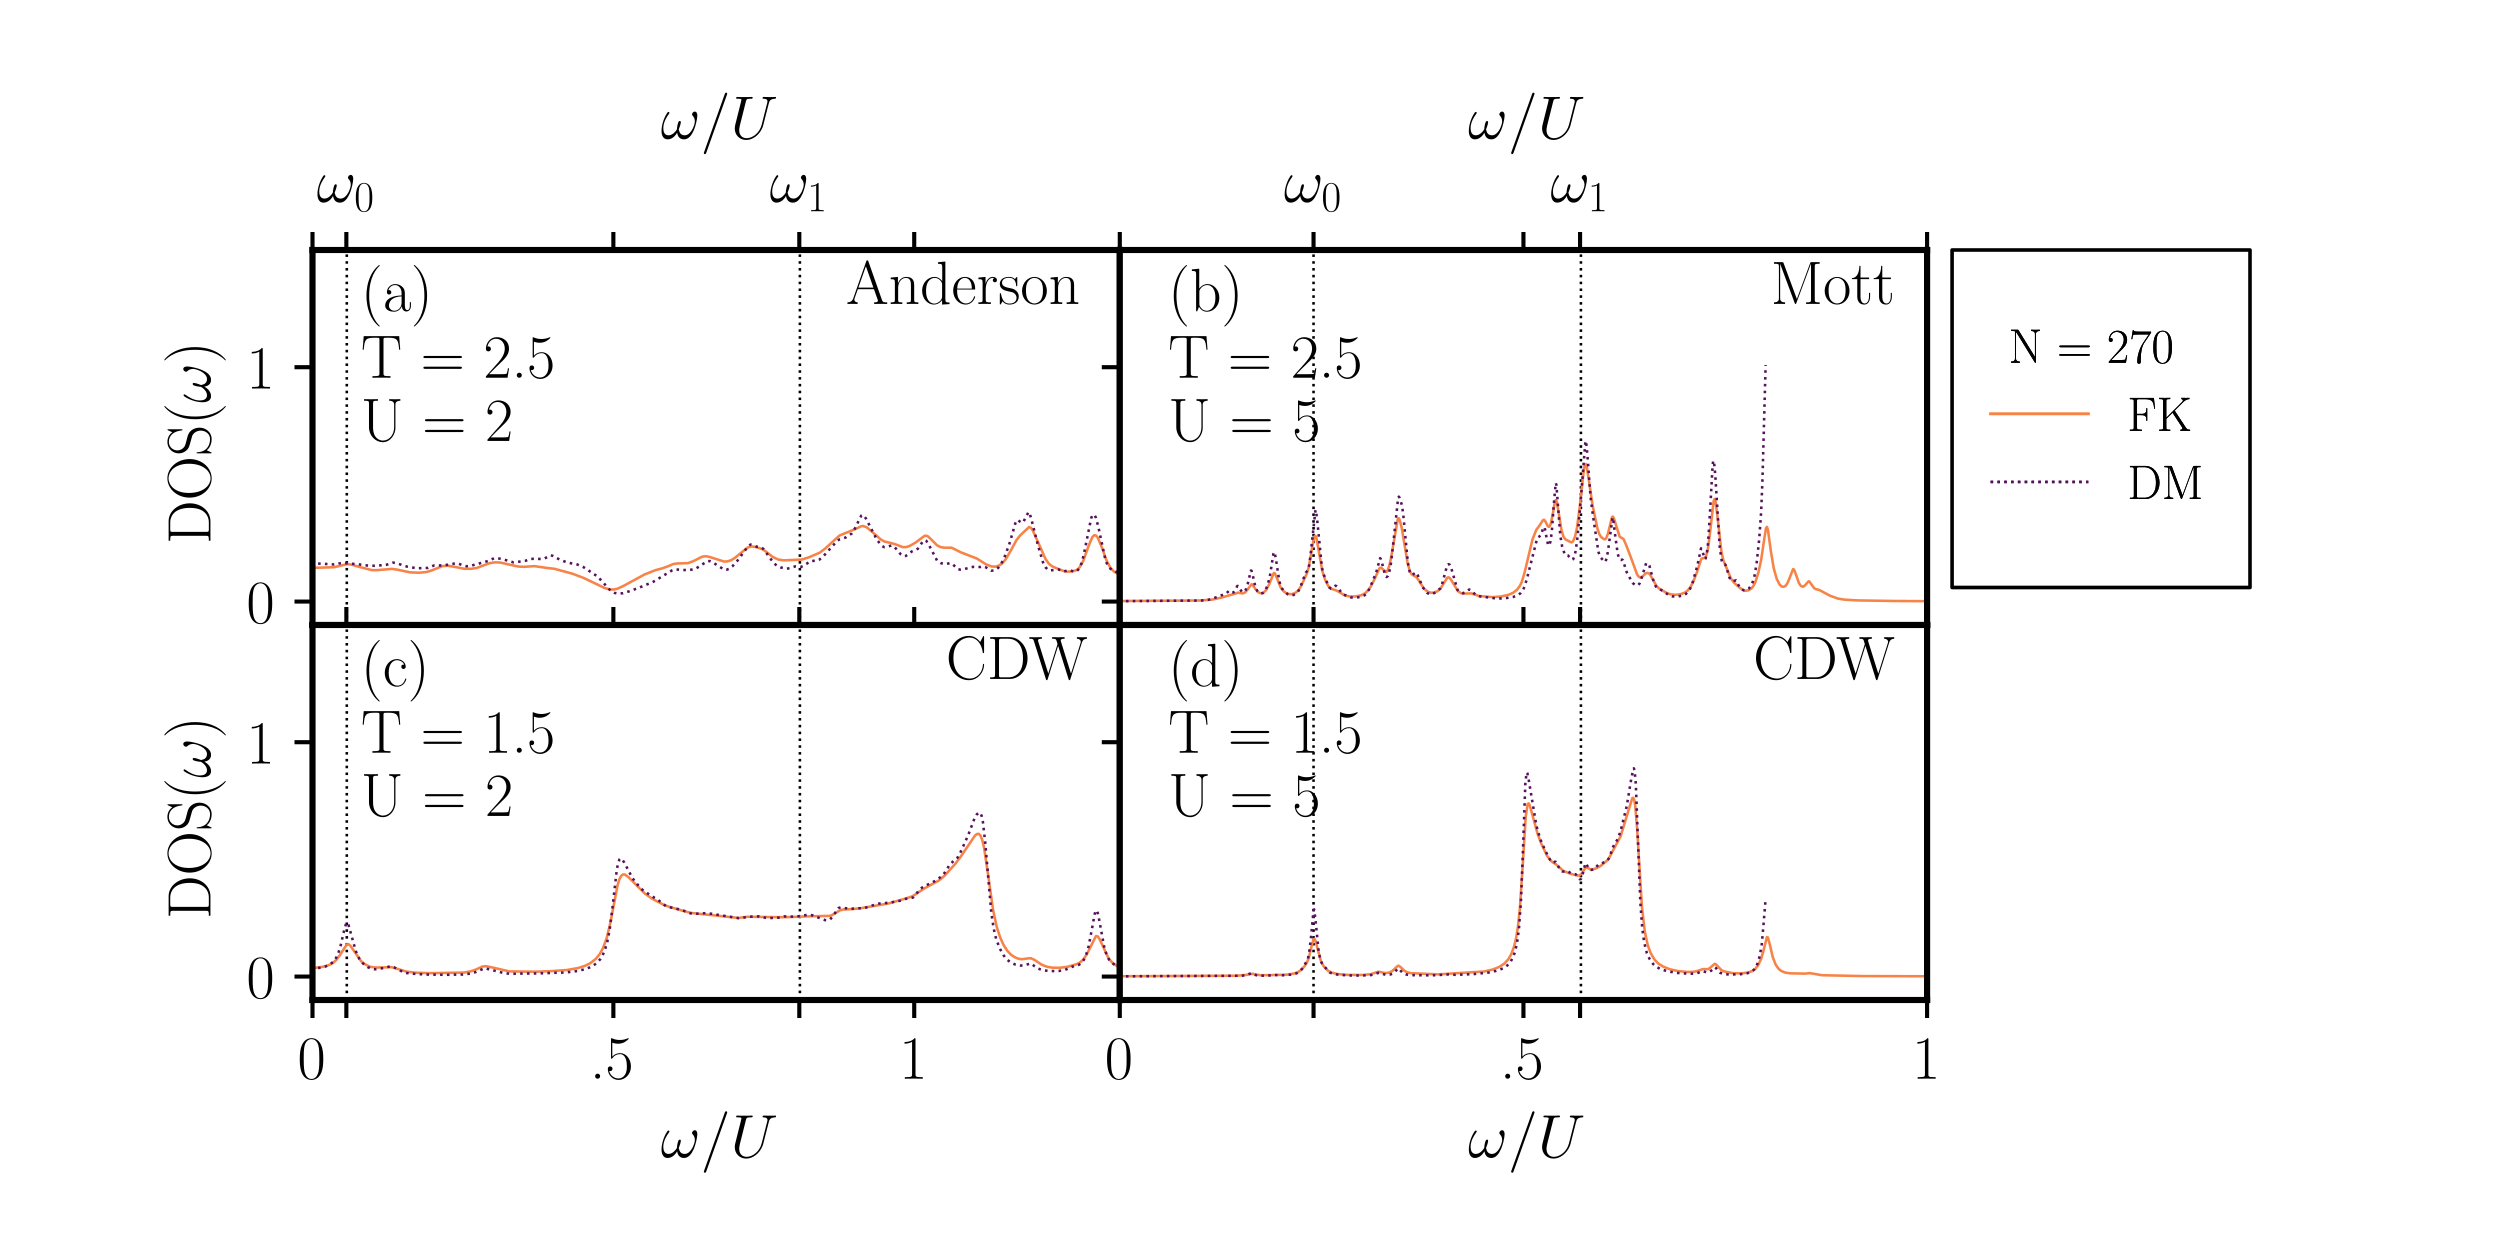 <?xml version="1.0" encoding="utf-8" standalone="no"?>
<!DOCTYPE svg PUBLIC "-//W3C//DTD SVG 1.1//EN"
  "http://www.w3.org/Graphics/SVG/1.1/DTD/svg11.dtd">
<!-- Created with matplotlib (https://matplotlib.org/) -->
<svg height="243pt" version="1.1" viewBox="0 0 486 243" width="486pt" xmlns="http://www.w3.org/2000/svg" xmlns:xlink="http://www.w3.org/1999/xlink">
 <defs>
  <style type="text/css">
*{stroke-linecap:butt;stroke-linejoin:round;}
  </style>
 </defs>
 <g id="figure_1">
  <g id="patch_1">
   <path d="M 0 243 
L 486 243 
L 486 0 
L 0 0 
z
" style="fill:#ffffff;"/>
  </g>
  <g id="axes_1">
   <g id="patch_2">
    <path d="M 60.75 121.5 
L 217.688 121.5 
L 217.688 48.6 
L 60.75 48.6 
z
" style="fill:#ffffff;"/>
   </g>
   <g id="matplotlib.axis_1">
    <g id="xtick_1">
     <g id="line2d_1">
      <defs>
       <path d="M 0 0 
L 0 -3.5 
" id="m314acf74f8" style="stroke:#000000;stroke-width:0.8;"/>
      </defs>
      <g>
       <use style="stroke:#000000;stroke-width:0.8;" x="60.75" xlink:href="#m314acf74f8" y="48.6"/>
      </g>
     </g>
    </g>
    <g id="xtick_2">
     <g id="line2d_2">
      <g>
       <use style="stroke:#000000;stroke-width:0.8;" x="119.237" xlink:href="#m314acf74f8" y="48.6"/>
      </g>
     </g>
    </g>
    <g id="xtick_3">
     <g id="line2d_3">
      <g>
       <use style="stroke:#000000;stroke-width:0.8;" x="177.724" xlink:href="#m314acf74f8" y="48.6"/>
      </g>
     </g>
    </g>
    <g id="xtick_4">
     <g id="line2d_4">
      <g>
       <use style="stroke:#000000;stroke-width:0.8;" x="67.33" xlink:href="#m314acf74f8" y="48.6"/>
      </g>
     </g>
     <g id="text_1">
      <!-- $\omega_0$ -->
      <defs>
       <path d="M 59.406 37.594 
C 59.406 40.5 58.594 44.188 55.094 44.188 
C 53.094 44.188 50.797 41.688 50.797 39.688 
C 50.797 38.797 51.203 38.188 52 37.297 
C 53.5 35.594 55.406 32.891 55.406 28.188 
C 55.406 24.594 53.203 18.891 51.594 15.797 
C 48.797 10.297 44.203 5.594 39 5.594 
C 32.703 5.594 30.297 9.594 29.203 15.188 
C 30.297 17.797 32.594 24.297 32.594 26.891 
C 32.594 28 32.203 28.891 30.906 28.891 
C 30.203 28.891 29.406 28.5 28.906 27.688 
C 27.5 25.5 26.203 17.594 26.297 15.5 
C 24.406 11.797 19 5.594 12.594 5.594 
C 5.906 5.594 4.094 11.5 4.094 17.188 
C 4.094 27.594 10.594 36.688 12.406 39.188 
C 13.406 40.688 14.094 41.688 14.094 41.891 
C 14.094 42.594 13.703 43.688 12.797 43.688 
C 11.203 43.688 10.703 42.391 9.906 41.188 
C 4.797 33.297 1.203 22.188 1.203 12.594 
C 1.203 6.391 3.5 -1 11 -1 
C 19.297 -1 24.5 6.094 26.594 9.891 
C 27.406 4.297 30.406 -1 37.703 -1 
C 45.297 -1 50.094 5.688 53.703 13.797 
C 56.297 19.594 59.406 32.094 59.406 37.594 
z
" id="CMMI12-33"/>
       <path d="M 42 31.844 
C 42 37.969 41.906 48.422 37.703 56.453 
C 34 63.484 28.094 66 22.906 66 
C 18.094 66 12 63.781 8.203 56.562 
C 4.203 49.016 3.797 39.672 3.797 31.844 
C 3.797 26.109 3.906 17.375 7 9.734 
C 11.297 -0.609 19 -2 22.906 -2 
C 27.5 -2 34.5 -0.109 38.594 9.438 
C 41.594 16.375 42 24.5 42 31.844 
z
M 22.906 -0.406 
C 16.5 -0.406 12.703 5.125 11.297 12.75 
C 10.203 18.688 10.203 27.328 10.203 32.953 
C 10.203 40.688 10.203 47.109 11.5 53.234 
C 13.406 61.781 19 64.391 22.906 64.391 
C 27 64.391 32.297 61.672 34.203 53.438 
C 35.5 47.719 35.594 40.984 35.594 32.953 
C 35.594 26.422 35.594 18.375 34.406 12.453 
C 32.297 1.5 26.406 -0.406 22.906 -0.406 
z
" id="CMR17-48"/>
      </defs>
      <g transform="translate(61.568 39.275)scale(0.12 -0.12)">
       <use transform="scale(0.996)" xlink:href="#CMMI12-33"/>
       <use transform="translate(60.744 -14.944)scale(0.697)" xlink:href="#CMR17-48"/>
      </g>
     </g>
    </g>
    <g id="xtick_5">
     <g id="line2d_5">
      <g>
       <use style="stroke:#000000;stroke-width:0.8;" x="155.384" xlink:href="#m314acf74f8" y="48.6"/>
      </g>
     </g>
     <g id="text_2">
      <!-- $\omega_1$ -->
      <defs>
       <path d="M 26.594 63.797 
C 26.594 65.891 26.5 66 25.094 66 
C 21.203 61.359 15.297 59.891 9.703 59.688 
C 9.406 59.688 8.906 59.688 8.797 59.5 
C 8.703 59.297 8.703 59.094 8.703 57 
C 11.797 57 17 57.594 21 59.984 
L 21 7.297 
C 21 3.797 20.797 2.594 12.203 2.594 
L 9.203 2.594 
L 9.203 0 
C 14 0.094 19 0.188 23.797 0.188 
C 28.594 0.188 33.594 0.094 38.406 0 
L 38.406 2.594 
L 35.406 2.594 
C 26.797 2.594 26.594 3.688 26.594 7.297 
z
" id="CMR17-49"/>
      </defs>
      <g transform="translate(149.622 39.275)scale(0.12 -0.12)">
       <use transform="scale(0.996)" xlink:href="#CMMI12-33"/>
       <use transform="translate(60.744 -14.944)scale(0.697)" xlink:href="#CMR17-49"/>
      </g>
     </g>
    </g>
    <g id="text_3">
     <!-- $\omega / U$ -->
     <defs>
      <path d="M 42.906 71.297 
C 42.906 71.391 43.5 72.891 43.5 73.094 
C 43.5 74.297 42.5 75 41.703 75 
C 41.203 75 40.297 75 39.5 72.797 
L 6 -21.312 
C 6 -21.406 5.406 -22.906 5.406 -23.109 
C 5.406 -24.312 6.406 -25 7.203 -25 
C 7.797 -25 8.703 -24.906 9.406 -22.812 
z
" id="CMMI12-61"/>
      <path d="M 50.594 22.953 
C 47.094 9.047 35.5 0.891 26.094 0.891 
C 18.906 0.891 14 5.656 14 13.906 
C 14 14.312 14 17.297 15.094 21.656 
L 24.906 60.719 
C 25.797 64.094 26 65.094 33.094 65.094 
C 34.906 65.094 35.906 65.094 35.906 66.891 
C 35.906 68 35 68 34.406 68 
C 32.594 68 30.5 67.797 28.594 67.797 
L 16.797 67.797 
C 14.906 67.797 12.797 68 10.906 68 
C 10.203 68 9 68 9 66.094 
C 9 65.094 9.703 65.094 11.594 65.094 
C 17.594 65.094 17.594 64.297 17.594 63.203 
C 17.594 62.609 16.906 59.719 16.406 58.031 
L 7.703 23.25 
C 7.406 22.156 6.797 19.469 6.797 16.797 
C 6.797 5.859 14.703 -2 25.594 -2 
C 35.703 -2 46.906 5.953 52 18.578 
C 52.703 20.266 53.594 23.75 54.203 26.438 
C 55.203 30.016 57.297 38.75 58 41.344 
L 61.797 56.25 
C 63.094 61.422 63.906 64.688 72.703 65.094 
C 73.5 65.188 73.906 65.984 73.906 66.891 
C 73.906 68 73 68 72.594 68 
C 71.203 68 69.406 67.797 68 67.797 
L 63.297 67.797 
C 57.094 67.797 53.906 68 53.797 68 
C 53.203 68 52 68 52 66.094 
C 52 65.094 52.797 65.094 53.5 65.094 
C 59.5 64.891 59.906 62.609 59.906 60.812 
C 59.906 59.922 59.906 59.625 59.5 58.234 
z
" id="CMMI12-85"/>
     </defs>
     <g transform="translate(128.458 26.973)scale(0.12 -0.12)">
      <use transform="scale(0.996)" xlink:href="#CMMI12-33"/>
      <use transform="translate(64.318 0)scale(0.996)" xlink:href="#CMMI12-61"/>
      <use transform="translate(113.093 0)scale(0.996)" xlink:href="#CMMI12-85"/>
     </g>
    </g>
   </g>
   <g id="matplotlib.axis_2">
    <g id="ytick_1">
     <g id="line2d_6">
      <defs>
       <path d="M 0 0 
L -3.5 0 
" id="m7ee6109d55" style="stroke:#000000;stroke-width:0.8;"/>
      </defs>
      <g>
       <use style="stroke:#000000;stroke-width:0.8;" x="60.75" xlink:href="#m7ee6109d55" y="116.944"/>
      </g>
     </g>
     <g id="text_4">
      <!-- $\mathdefault{0}$ -->
      <g transform="translate(47.897 121.095)scale(0.12 -0.12)">
       <use transform="scale(0.996)" xlink:href="#CMR17-48"/>
      </g>
     </g>
    </g>
    <g id="ytick_2">
     <g id="line2d_7">
      <g>
       <use style="stroke:#000000;stroke-width:0.8;" x="60.75" xlink:href="#m7ee6109d55" y="71.381"/>
      </g>
     </g>
     <g id="text_5">
      <!-- $\mathdefault{1}$ -->
      <g transform="translate(47.897 75.532)scale(0.12 -0.12)">
       <use transform="scale(0.996)" xlink:href="#CMR17-49"/>
      </g>
     </g>
    </g>
    <g id="text_6">
     <!-- DOS($\omega$) -->
     <defs>
      <path d="M 5.203 68 
L 5.203 65.391 
C 12.094 65.391 13.203 65.391 13.203 60.906 
L 13.203 7.078 
C 13.203 2.594 12.094 2.594 5.203 2.594 
L 5.203 0 
L 37 0 
C 53.094 0 66 14.734 66 33.438 
C 66 52.25 53.297 68 37 68 
z
M 23.797 2.594 
C 19.797 2.594 19.594 3.094 19.594 6.469 
L 19.594 61.5 
C 19.594 64.891 19.797 65.391 23.797 65.391 
L 35 65.391 
C 43.297 65.391 58.594 60.516 58.594 33.438 
C 58.594 19.406 54.5 13.734 52.594 11.047 
C 50.203 7.969 44.5 2.594 35 2.594 
z
" id="CMR17-68"/>
      <path d="M 67.297 33.844 
C 67.297 54.5 52.594 70 36 70 
C 19 70 4.594 54.297 4.594 33.844 
C 4.594 13.391 19.203 -2 35.906 -2 
C 53 -2 67.297 13.688 67.297 33.844 
z
M 36 -0.203 
C 24.594 -0.203 12.203 11.281 12.203 35.156 
C 12.203 58.922 25.797 68.188 35.906 68.188 
C 46.5 68.188 59.703 58.625 59.703 35.156 
C 59.703 10.875 47 -0.203 36 -0.203 
z
" id="CMR17-79"/>
      <path d="M 43.797 67.984 
C 43.797 69.797 43.703 69.891 43.094 69.891 
C 42.5 69.891 42.297 69.484 41.906 68.594 
L 38.906 61.953 
C 35.094 67.5 29.297 70 23 70 
C 12.797 70 4.594 61.844 4.594 51.578 
C 4.594 48.453 5.297 44.016 8.703 39.781 
C 12.406 35.156 15.906 34.344 23.906 32.234 
C 26.906 31.422 31.906 30.109 32.906 29.703 
C 38.594 27.297 41.594 21.25 41.594 15.609 
C 41.594 8.344 36.5 0.594 27.797 0.594 
C 17.094 0.594 7.094 6.641 6.406 20.75 
C 6.297 22.359 6.203 22.453 5.5 22.453 
C 4.703 22.453 4.594 22.359 4.594 20.344 
L 4.594 0 
C 4.594 -1.812 4.703 -1.906 5.297 -1.906 
C 6 -1.906 6.203 -1.406 7.594 1.703 
C 7.703 2 7.703 2.203 9.594 6.031 
C 14.594 -0.609 23 -2 27.797 -2 
C 38.703 -2 46.406 7.141 46.406 17.828 
C 46.406 23.062 44.5 27.094 43.406 28.906 
C 39.203 35.359 34.703 36.562 29.906 37.766 
C 29.203 38.078 29 38.078 23.406 39.484 
C 18 40.891 15.703 41.594 13.203 44.312 
C 10.406 47.438 9.406 50.672 9.406 53.891 
C 9.406 60.438 14.594 67.594 23.094 67.594 
C 33.703 67.594 40.297 60.031 41.797 47.438 
C 42.094 45.625 42.203 45.531 42.906 45.531 
C 43.797 45.531 43.797 45.828 43.797 47.547 
z
" id="CMR17-83"/>
      <path d="M 30.594 -24.406 
C 30.594 -24.312 30.594 -24.109 30.297 -23.812 
C 25.703 -19.109 13.406 -6.297 13.406 24.938 
C 13.406 56.172 25.5 68.875 30.406 73.891 
C 30.406 73.984 30.594 74.188 30.594 74.484 
C 30.594 74.797 30.297 75 29.906 75 
C 28.797 75 20.297 67.578 15.406 56.562 
C 10.406 45.453 9 34.656 9 25.047 
C 9 17.828 9.703 5.625 15.703 -7.297 
C 20.5 -17.703 28.703 -25 29.906 -25 
C 30.406 -25 30.594 -24.812 30.594 -24.406 
z
" id="CMR17-40"/>
      <path d="M 26.297 24.938 
C 26.297 32.141 25.594 44.359 19.594 57.266 
C 14.797 67.688 6.594 75 5.406 75 
C 5.094 75 4.703 74.891 4.703 74.391 
C 4.703 74.188 4.797 74.094 4.906 73.891 
C 9.703 68.875 21.906 56.172 21.906 25.047 
C 21.906 -6.188 9.797 -18.906 4.906 -23.906 
C 4.797 -24.109 4.703 -24.203 4.703 -24.406 
C 4.703 -24.906 5.094 -25 5.406 -25 
C 6.5 -25 15 -17.609 19.906 -6.594 
C 24.906 4.516 26.297 15.328 26.297 24.938 
z
" id="CMR17-41"/>
     </defs>
     <g transform="translate(40.908 105.735)rotate(-90)scale(0.12 -0.12)">
      <use transform="scale(0.996)" xlink:href="#CMR17-68"/>
      <use transform="translate(70.394 0)scale(0.996)" xlink:href="#CMR17-79"/>
      <use transform="translate(142.108 0)scale(0.996)" xlink:href="#CMR17-83"/>
      <use transform="translate(193.004 0)scale(0.996)" xlink:href="#CMR17-40"/>
      <use transform="translate(228.284 0)scale(0.996)" xlink:href="#CMMI12-33"/>
      <use transform="translate(292.603 0)scale(0.996)" xlink:href="#CMR17-41"/>
     </g>
    </g>
   </g>
   <g id="LineCollection_1">
    <path clip-path="url(#p02fde8f05c)" d="M 67.418 121.5 
L 67.418 48.6 
" style="fill:none;stroke:#000000;stroke-dasharray:0.5,0.825;stroke-dashoffset:0;stroke-width:0.5;"/>
   </g>
   <g id="LineCollection_2">
    <path clip-path="url(#p02fde8f05c)" d="M 155.499 121.5 
L 155.499 48.6 
" style="fill:none;stroke:#000000;stroke-dasharray:0.5,0.825;stroke-dashoffset:0;stroke-width:0.5;"/>
   </g>
   <g id="line2d_8">
    <path clip-path="url(#p02fde8f05c)" d="M 60.399 110.405 
L 64.961 110.267 
L 66.365 109.937 
L 67.418 109.683 
L 68.119 109.716 
L 69.874 110.217 
L 72.33 110.836 
L 73.383 110.829 
L 76.191 110.593 
L 77.243 110.741 
L 79.7 111.261 
L 81.454 111.338 
L 82.858 111.213 
L 83.911 110.896 
L 86.016 110.05 
L 87.069 109.983 
L 88.473 110.211 
L 90.228 110.565 
L 91.631 110.576 
L 92.684 110.409 
L 93.737 110.014 
L 95.14 109.495 
L 96.193 109.315 
L 97.246 109.359 
L 99.001 109.754 
L 100.755 110.14 
L 101.808 110.187 
L 103.914 110.063 
L 106.37 110.415 
L 107.774 110.571 
L 111.283 111.527 
L 113.388 112.322 
L 115.494 113.326 
L 117.6 114.334 
L 118.652 114.6 
L 119.354 114.6 
L 120.056 114.439 
L 121.109 113.954 
L 125.32 111.666 
L 127.425 110.838 
L 128.829 110.461 
L 129.882 110.072 
L 130.935 109.637 
L 131.636 109.541 
L 133.742 109.48 
L 134.795 109.083 
L 136.549 108.201 
L 137.251 108.134 
L 137.953 108.272 
L 140.76 109.169 
L 141.462 109.127 
L 142.164 108.89 
L 142.866 108.451 
L 145.322 106.452 
L 146.024 106.236 
L 146.726 106.294 
L 148.13 106.717 
L 148.832 107.18 
L 150.235 108.284 
L 151.288 108.772 
L 152.341 108.932 
L 154.095 108.86 
L 155.85 108.775 
L 157.254 108.347 
L 159.359 107.439 
L 160.412 106.644 
L 163.219 104.089 
L 166.378 102.81 
L 167.431 102.29 
L 167.781 102.254 
L 168.483 102.514 
L 169.536 103.395 
L 171.291 104.916 
L 171.993 105.289 
L 173.045 105.521 
L 174.098 105.818 
L 175.502 106.365 
L 176.204 106.353 
L 176.905 106.1 
L 177.958 105.497 
L 179.713 104.177 
L 180.064 104.144 
L 180.415 104.283 
L 181.117 104.953 
L 182.169 106.014 
L 182.871 106.36 
L 183.573 106.466 
L 184.977 106.474 
L 185.679 106.807 
L 186.731 107.348 
L 189.89 108.574 
L 191.644 109.68 
L 192.697 110.104 
L 193.399 110.164 
L 194.101 109.997 
L 194.803 109.547 
L 195.504 108.733 
L 196.557 106.938 
L 197.61 104.972 
L 198.312 104.097 
L 200.066 102.445 
L 200.417 102.622 
L 200.768 103.11 
L 201.821 105.444 
L 203.225 108.636 
L 203.927 109.617 
L 204.628 110.143 
L 206.734 110.998 
L 207.436 111.14 
L 208.489 111.073 
L 209.19 110.86 
L 209.541 110.626 
L 209.892 110.257 
L 210.594 109.008 
L 211.647 106.064 
L 212.349 104.416 
L 212.7 104.057 
L 213.051 104.094 
L 213.401 104.511 
L 214.103 106.167 
L 215.156 109.063 
L 215.858 110.368 
L 216.56 111.124 
L 217.262 111.528 
L 217.963 111.572 
L 217.963 111.572 
" style="fill:none;stroke:#f78347;stroke-linecap:square;stroke-width:0.5;"/>
   </g>
   <g id="line2d_9">
    <path clip-path="url(#p02fde8f05c)" d="M 60.516 109.455 
L 61.686 109.54 
L 62.622 109.609 
L 63.791 109.652 
L 64.961 109.734 
L 65.897 109.541 
L 66.599 109.443 
L 69.64 109.693 
L 70.81 109.892 
L 72.213 109.976 
L 73.149 109.989 
L 74.319 109.869 
L 75.021 109.826 
L 76.425 109.368 
L 77.126 109.505 
L 79.232 110.18 
L 81.104 110.474 
L 83.209 110.401 
L 84.379 109.928 
L 85.315 109.925 
L 86.25 109.914 
L 88.824 109.477 
L 89.994 109.89 
L 90.695 110.082 
L 91.397 110.024 
L 94.906 109.053 
L 96.076 108.506 
L 96.778 108.526 
L 97.948 108.773 
L 99.819 109.321 
L 100.755 109.213 
L 102.159 109.013 
L 103.095 108.653 
L 104.03 108.628 
L 105.434 108.679 
L 105.902 108.541 
L 107.072 107.946 
L 107.54 108.098 
L 108.943 108.865 
L 110.113 109.279 
L 111.049 109.512 
L 112.219 109.735 
L 113.388 110.226 
L 116.196 112.087 
L 118.769 114.91 
L 119.471 115.265 
L 120.173 115.396 
L 121.109 115.321 
L 122.512 114.889 
L 124.384 114.181 
L 126.256 113.413 
L 126.957 113.119 
L 130.701 110.854 
L 131.402 110.703 
L 133.742 110.853 
L 135.146 110.619 
L 136.081 110.022 
L 137.485 109.097 
L 137.953 109.073 
L 138.655 109.391 
L 140.76 110.729 
L 141.228 110.757 
L 141.696 110.594 
L 142.398 110.07 
L 143.334 109.026 
L 145.439 106.183 
L 145.907 105.859 
L 146.375 105.933 
L 147.077 106.276 
L 148.013 106.389 
L 148.481 106.799 
L 150.352 109.398 
L 151.054 109.997 
L 151.756 110.307 
L 152.926 110.573 
L 153.628 110.419 
L 154.563 110.112 
L 155.265 110.187 
L 155.733 110.199 
L 156.201 109.991 
L 157.605 109.067 
L 158.307 109.024 
L 158.774 109.025 
L 159.242 108.829 
L 160.178 108.006 
L 162.05 105.924 
L 162.752 105.121 
L 163.219 104.854 
L 164.389 104.494 
L 165.559 103.732 
L 166.027 103.078 
L 167.431 100.232 
L 167.665 100.109 
L 167.898 100.182 
L 168.366 100.842 
L 170.472 104.929 
L 171.408 106.09 
L 171.876 106.364 
L 172.343 106.342 
L 173.279 106.041 
L 173.747 106.226 
L 174.215 106.697 
L 175.151 107.818 
L 175.619 108.108 
L 176.087 108.076 
L 176.555 107.757 
L 177.256 107.202 
L 178.426 106.684 
L 179.128 105.643 
L 179.596 105.078 
L 179.83 105.011 
L 180.064 105.129 
L 180.532 105.833 
L 182.169 108.992 
L 182.871 109.451 
L 183.573 109.66 
L 184.041 109.621 
L 184.743 109.45 
L 185.211 109.711 
L 186.146 110.568 
L 186.614 110.74 
L 187.316 110.678 
L 188.486 110.347 
L 189.188 110.199 
L 190.591 110.226 
L 191.059 110.107 
L 191.527 110.222 
L 192.697 110.934 
L 193.165 110.921 
L 193.633 110.714 
L 194.101 110.337 
L 194.569 109.732 
L 195.27 108.318 
L 196.206 105.782 
L 196.908 103.389 
L 197.376 101.734 
L 197.61 101.229 
L 197.844 101.067 
L 198.312 101.435 
L 198.546 101.616 
L 198.78 101.598 
L 199.014 101.322 
L 199.949 99.534 
L 200.183 99.843 
L 200.651 101.539 
L 201.821 106.17 
L 202.757 109.306 
L 203.225 110.248 
L 203.693 110.748 
L 204.16 110.89 
L 205.798 110.712 
L 206.734 111.093 
L 207.202 110.983 
L 207.67 110.834 
L 208.138 110.905 
L 208.839 111.145 
L 209.307 111.053 
L 209.775 110.567 
L 210.243 109.514 
L 210.711 107.748 
L 212.115 100.759 
L 212.349 100.218 
L 212.583 100.021 
L 212.817 100.186 
L 213.051 100.671 
L 213.518 102.42 
L 214.922 108.955 
L 215.39 110.032 
L 215.858 110.557 
L 216.794 111.098 
L 217.262 111.243 
L 217.73 111.138 
L 217.73 111.138 
" style="fill:none;stroke:#55115c;stroke-dasharray:0.5,0.825;stroke-dashoffset:0;stroke-width:0.5;"/>
   </g>
   <g id="patch_3">
    <path d="M 60.75 121.5 
L 60.75 48.6 
" style="fill:none;stroke:#000000;stroke-linecap:square;stroke-linejoin:miter;stroke-width:1.2;"/>
   </g>
   <g id="patch_4">
    <path d="M 217.688 121.5 
L 217.688 48.6 
" style="fill:none;stroke:#000000;stroke-linecap:square;stroke-linejoin:miter;stroke-width:1.2;"/>
   </g>
   <g id="patch_5">
    <path d="M 60.75 121.5 
L 217.688 121.5 
" style="fill:none;stroke:#000000;stroke-linecap:square;stroke-linejoin:miter;stroke-width:1.2;"/>
   </g>
   <g id="patch_6">
    <path d="M 60.75 48.6 
L 217.688 48.6 
" style="fill:none;stroke:#000000;stroke-linecap:square;stroke-linejoin:miter;stroke-width:1.2;"/>
   </g>
   <g id="text_7">
    <!-- (a) -->
    <defs>
     <path d="M 36 25.875 
C 36 32 36 35.547 31.797 39.594 
C 28.094 42.984 23.797 44 20.406 44 
C 12.5 44 6.797 37.625 6.797 30.891 
C 6.797 27.188 9.797 27 10.406 27 
C 11.703 27 14 27.797 14 30.594 
C 14 33.094 12.094 34.188 10.406 34.188 
C 10 34.188 9.5 34.094 9.203 34 
C 11.297 40.531 16.703 42.391 20.203 42.391 
C 25.203 42.391 30.703 37.828 30.703 29.297 
L 30.703 25.5 
C 24.797 25.297 17.703 24.5 12.094 21.453 
C 5.797 17.922 4 12.844 4 9 
C 4 1.203 13 -1 18.297 -1 
C 23.797 -1 28.906 2.109 31.094 7.891 
C 31.297 3.422 34.094 -0.609 38.5 -0.609 
C 40.594 -0.609 45.906 0.797 45.906 8.797 
L 45.906 14.469 
L 44.094 14.469 
L 44.094 8.703 
C 44.094 2.516 41.406 1.703 40.094 1.703 
C 36 1.703 36 6.969 36 11.438 
z
M 30.703 13.859 
C 30.703 5.047 24.5 0.594 19 0.594 
C 14 0.594 10.094 4.344 10.094 9 
C 10.094 12.047 11.406 17.406 17.203 20.656 
C 22 23.391 27.5 23.797 30.703 24 
z
" id="CMR17-97"/>
    </defs>
    <g transform="translate(70.166 60.482)scale(0.12 -0.12)">
     <use transform="scale(0.996)" xlink:href="#CMR17-40"/>
     <use transform="translate(35.281 0)scale(0.996)" xlink:href="#CMR17-97"/>
     <use transform="translate(80.971 0)scale(0.996)" xlink:href="#CMR17-41"/>
    </g>
    <!-- T = 2.5 -->
    <defs>
     <path d="M 62.203 67.688 
L 4.5 67.688 
L 2.797 45.688 
L 4.594 45.688 
C 5.906 62.203 7.297 65.094 22.703 65.094 
C 24.5 65.094 27.406 65.094 28.203 64.984 
C 30.094 64.688 30.094 63.5 30.094 61.203 
L 30.094 7.266 
C 30.094 3.688 29.797 2.594 21.5 2.594 
L 18.703 2.594 
L 18.703 0 
C 23.5 0.094 28.5 0.188 33.406 0.188 
C 38.297 0.188 43.297 0.094 48.094 0 
L 48.094 2.594 
L 45.297 2.594 
C 37 2.594 36.703 3.688 36.703 7.266 
L 36.703 61.203 
C 36.703 63.391 36.703 64.594 38.5 64.984 
C 39.297 65.094 42.203 65.094 44 65.094 
C 59.297 65.094 60.797 62.203 62.094 45.688 
L 63.906 45.688 
z
" id="CMR17-84"/>
     <path d="M 64.297 32 
C 65.797 32 67.297 32 67.297 33.688 
C 67.297 35.5 65.594 35.5 63.906 35.5 
L 8 35.5 
C 6.297 35.5 4.594 35.5 4.594 33.688 
C 4.594 32 6.094 32 7.594 32 
z
M 63.906 14.484 
C 65.594 14.484 67.297 14.484 67.297 16.297 
C 67.297 18 65.797 18 64.297 18 
L 7.594 18 
C 6.094 18 4.594 18 4.594 16.297 
C 4.594 14.484 6.297 14.484 8 14.484 
z
" id="CMR17-61"/>
     <path d="M 41.703 15.469 
L 39.906 15.469 
C 38.906 8.391 38.094 7.188 37.703 6.594 
C 37.203 5.797 30 5.797 28.594 5.797 
L 9.406 5.797 
C 13 9.688 20 16.766 28.5 24.938 
C 34.594 30.719 41.703 37.5 41.703 47.391 
C 41.703 59.188 32.297 66 21.797 66 
C 10.797 66 4.094 56.297 4.094 47.297 
C 4.094 43.391 7 42.891 8.203 42.891 
C 9.203 42.891 12.203 43.484 12.203 46.984 
C 12.203 50.094 9.594 51 8.203 51 
C 7.594 51 7 50.891 6.594 50.688 
C 8.5 59.188 14.297 63.391 20.406 63.391 
C 29.094 63.391 34.797 56.5 34.797 47.391 
C 34.797 38.703 29.703 31.219 24 24.734 
L 4.094 2.297 
L 4.094 0 
L 39.297 0 
z
" id="CMR17-50"/>
     <path d="M 16.594 4.094 
C 16.594 6.594 14.594 8.188 12.5 8.188 
C 10.5 8.188 8.406 6.594 8.406 4.094 
C 8.406 1.594 10.406 0 12.5 0 
C 14.5 0 16.594 1.594 16.594 4.094 
z
" id="CMR17-46"/>
     <path d="M 11.406 58.594 
C 12.406 58.188 16.5 56.891 20.703 56.891 
C 30 56.891 35.094 61.891 38 64.688 
C 38 65.484 38 66 37.406 66 
C 37.297 66 37.094 66 36.297 65.594 
C 32.797 64.094 28.703 63 23.703 63 
C 20.703 63 16.203 63.359 11.297 65.484 
C 10.203 66 10 66 9.906 66 
C 9.406 66 9.297 65.891 9.297 63.906 
L 9.297 34.859 
C 9.297 33.016 9.297 32.5 10.297 32.5 
C 10.797 32.5 11 32.703 11.5 33.422 
C 14.703 38.047 19.094 40 24.094 40 
C 27.594 40 35.094 37.734 35.094 20.203 
C 35.094 16.984 35.094 11.188 32.094 6.594 
C 29.594 2.484 25.703 0.391 21.406 0.391 
C 14.797 0.391 8.094 4.984 6.297 12.688 
C 6.703 12.594 7.5 12.391 7.906 12.391 
C 9.203 12.391 11.703 13.094 11.703 16.188 
C 11.703 18.891 9.797 20 7.906 20 
C 5.594 20 4.094 18.594 4.094 15.797 
C 4.094 7.094 11 -2 21.594 -2 
C 31.906 -2 41.703 6.891 41.703 19.797 
C 41.703 32.094 33.906 41.594 24.203 41.594 
C 19.094 41.594 14.797 39.688 11.406 36 
z
" id="CMR17-53"/>
    </defs>
    <g transform="translate(70.166 73.434)scale(0.12 -0.12)">
     <use transform="scale(0.996)" xlink:href="#CMR17-84"/>
     <use transform="translate(96.586 0)scale(0.996)" xlink:href="#CMR17-61"/>
     <use transform="translate(198.377 0)scale(0.996)" xlink:href="#CMR17-50"/>
     <use transform="translate(244.067 0)scale(0.996)" xlink:href="#CMR17-46"/>
     <use transform="translate(268.938 0)scale(0.996)" xlink:href="#CMR17-53"/>
    </g>
    <!-- U = 2 -->
    <defs>
     <path d="M 54 22.531 
C 54 9.109 45.297 0.594 35.797 0.594 
C 30.703 0.594 26.094 3.297 23.297 7.5 
C 20.094 12.312 19.703 18.516 19.703 22.031 
L 19.703 60.891 
C 19.703 65.391 20.797 65.391 27.703 65.391 
L 27.703 68 
C 24.797 67.797 19.5 67.797 16.406 67.797 
C 13.297 67.797 8 67.797 5.094 68 
L 5.094 65.391 
C 12 65.391 13.094 65.391 13.094 60.891 
L 13.094 22.531 
C 13.094 8.109 24 -2 35.594 -2 
C 48.594 -2 56.094 11.312 56.094 21.125 
L 56.094 59.188 
C 56.094 64.797 61.203 65.391 64.094 65.391 
L 64.094 68 
C 61.797 67.797 57.594 67.797 55.094 67.797 
C 52.594 67.797 48.297 67.797 46 68 
L 46 65.391 
C 54 65.391 54 60.688 54 58.188 
z
" id="CMR17-85"/>
    </defs>
    <g transform="translate(70.166 85.721)scale(0.12 -0.12)">
     <use transform="scale(0.996)" xlink:href="#CMR17-85"/>
     <use transform="translate(99.148 0)scale(0.996)" xlink:href="#CMR17-61"/>
     <use transform="translate(200.939 0)scale(0.996)" xlink:href="#CMR17-50"/>
    </g>
   </g>
   <g id="text_8">
    <!-- Anderson -->
    <defs>
     <path d="M 36.297 69.391 
C 35.797 70.688 35.594 71 34.594 71 
C 33.594 71 33.406 70.688 32.906 69.391 
L 11.703 9.062 
C 9.797 3.688 5.797 2.594 2.297 2.594 
L 2.297 0 
C 4.094 0.188 8.094 0.188 10 0.188 
C 12.5 0.188 16.5 0.188 18.906 0 
L 18.906 2.594 
C 14.203 2.797 13.5 5.969 13.5 7.172 
C 13.5 8.062 13.703 8.562 13.906 9.156 
L 19.203 24 
L 45.406 24 
L 51.406 7.078 
C 51.906 5.875 51.906 5.672 51.906 5.281 
C 51.906 2.594 47.594 2.594 45.703 2.594 
L 45.703 0 
C 48.594 0.188 53.797 0.188 56.906 0.188 
C 59.5 0.188 64.5 0.188 66.906 0 
L 66.906 2.594 
C 61.594 2.594 59.797 2.594 58.5 6.281 
z
M 32.297 61.312 
L 44.5 26.594 
L 20.094 26.594 
z
" id="CMR17-65"/>
     <path d="M 41.5 30.531 
C 41.5 35.656 40.5 44 28.703 44 
C 20.797 44 16.703 37.875 15.203 33.844 
L 15.094 33.844 
L 15.094 44 
L 3.297 42.891 
L 3.297 40.281 
C 9.203 40.281 10.094 39.688 10.094 34.859 
L 10.094 6.922 
C 10.094 3.094 9.703 2.594 3.297 2.594 
L 3.297 0 
C 5.703 0.188 10.094 0.188 12.703 0.188 
C 15.297 0.188 19.797 0.188 22.203 0 
L 22.203 2.594 
C 15.797 2.594 15.406 3 15.406 6.922 
L 15.406 26.219 
C 15.406 35.453 21 42.391 28 42.391 
C 35.406 42.391 36.203 35.766 36.203 30.938 
L 36.203 6.922 
C 36.203 3.094 35.797 2.594 29.406 2.594 
L 29.406 0 
C 31.797 0.188 36.203 0.188 38.797 0.188 
C 41.406 0.188 45.906 0.188 48.297 0 
L 48.297 2.594 
C 41.906 2.594 41.5 3 41.5 6.922 
z
" id="CMR17-110"/>
     <path d="M 29.203 67.891 
L 29.203 65.297 
C 35.094 65.297 36 64.703 36 60.047 
L 36 37.047 
C 35.594 37.547 31.5 44 23.406 44 
C 13.203 44 3.297 34.812 3.297 21.5 
C 3.297 8.266 12.594 -1 22.406 -1 
C 30.906 -1 35.297 5.641 35.797 6.344 
L 35.797 -1 
L 47.906 -0.203 
L 47.906 2.406 
C 42 2.406 41.094 3.016 41.094 7.859 
L 41.094 69 
z
M 35.797 11.906 
C 35.797 8.875 34 6.141 31.703 4.125 
C 28.297 1.094 24.906 0.594 23 0.594 
C 20.094 0.594 9.703 2.109 9.703 21.391 
C 9.703 41.188 21.297 42.391 23.906 42.391 
C 28.5 42.391 32.203 39.766 34.5 36.141 
C 35.797 34.016 35.797 33.703 35.797 31.891 
z
" id="CMR17-100"/>
     <path d="M 38.094 23.484 
C 38.5 23.891 38.5 24.094 38.5 25.094 
C 38.5 35.172 33.094 44 21.703 44 
C 11.094 44 2.703 33.984 2.703 21.781 
C 2.703 8.656 12.203 -1 22.797 -1 
C 34 -1 38.406 9.672 38.406 11.797 
C 38.406 12.5 37.797 12.5 37.594 12.5 
C 36.906 12.5 36.797 12.297 36.406 11.078 
C 34.203 4.219 28.703 0.797 23.5 0.797 
C 19.203 0.797 14.906 3.219 12.203 7.656 
C 9.094 12.797 9.094 18.75 9.094 23.484 
z
M 9.203 25 
C 9.906 39.234 17.594 42.391 21.594 42.391 
C 28.406 42.391 33 36.062 33.094 25 
z
" id="CMR17-101"/>
     <path d="M 15 23.703 
C 15 33.344 19.094 42.391 26.594 42.391 
C 27.297 42.391 28 42.297 28.703 41.984 
C 28.703 41.984 26.5 41.281 26.5 38.672 
C 26.5 36.266 28.406 35.266 29.906 35.266 
C 31.094 35.266 33.297 35.969 33.297 38.781 
C 33.297 41.984 30.094 44 26.703 44 
C 19.094 44 15.797 36.562 14.797 33.047 
L 14.703 33.047 
L 14.703 44 
L 3.094 42.891 
L 3.094 40.281 
C 9 40.281 9.906 39.688 9.906 34.859 
L 9.906 6.922 
C 9.906 3.094 9.5 2.594 3.094 2.594 
L 3.094 0 
C 5.5 0.188 10.094 0.188 12.703 0.188 
C 15.594 0.188 20.703 0.188 23.406 0 
L 23.406 2.594 
C 16.203 2.594 15 2.594 15 7.109 
z
" id="CMR17-114"/>
     <path d="M 30.906 42 
C 30.906 43.797 30.797 43.891 30.203 43.891 
C 29.797 43.891 29.703 43.797 28.5 42.297 
C 28.203 41.891 27.297 40.891 27 40.5 
C 23.797 43.891 19.297 44 17.594 44 
C 6.5 44 2.5 38.188 2.5 32.391 
C 2.5 23.391 12.703 21.297 15.594 20.688 
C 21.906 19.391 24.094 19 26.203 17.188 
C 27.5 16 29.703 13.797 29.703 10.188 
C 29.703 6 27.297 0.594 18.094 0.594 
C 9.406 0.594 6.297 7.188 4.5 16 
C 4.203 17.391 4.203 17.5 3.406 17.5 
C 2.594 17.5 2.5 17.391 2.5 15.391 
L 2.5 1 
C 2.5 -0.812 2.594 -0.906 3.203 -0.906 
C 3.703 -0.906 3.797 -0.812 4.297 0 
C 4.906 0.891 6.406 3.297 7 4.297 
C 9 1.594 12.5 -1 18.094 -1 
C 28 -1 33.297 4.391 33.297 12.188 
C 33.297 17.297 30.594 20 29.297 21.188 
C 26.297 24.297 22.797 25 18.594 25.797 
C 13.094 27 6.094 28.391 6.094 34.5 
C 6.094 37.094 7.5 42.594 17.594 42.594 
C 28.297 42.594 28.906 32.594 29.094 29.391 
C 29.203 28.891 29.703 28.797 30 28.797 
C 30.906 28.797 30.906 29.094 30.906 30.797 
z
" id="CMR17-115"/>
     <path d="M 43.094 21.188 
C 43.094 34 33.797 44 22.906 44 
C 12 44 2.703 34 2.703 21.188 
C 2.703 8.594 12 -1 22.906 -1 
C 33.797 -1 43.094 8.594 43.094 21.188 
z
M 22.906 0.797 
C 18.203 0.797 14.203 3.594 11.906 7.5 
C 9.406 12 9.094 17.594 9.094 22 
C 9.094 26.188 9.297 31.391 11.906 35.891 
C 13.906 39.188 17.797 42.391 22.906 42.391 
C 27.406 42.391 31.203 39.891 33.594 36.391 
C 36.703 31.688 36.703 25.094 36.703 22 
C 36.703 18.094 36.5 12.094 33.797 7.297 
C 31 2.688 26.703 0.797 22.906 0.797 
z
" id="CMR17-111"/>
    </defs>
    <g transform="translate(164.469 59.089)scale(0.12 -0.12)">
     <use transform="scale(0.996)" xlink:href="#CMR17-65"/>
     <use transform="translate(69.072 0)scale(0.996)" xlink:href="#CMR17-110"/>
     <use transform="translate(119.968 0)scale(0.996)" xlink:href="#CMR17-100"/>
     <use transform="translate(170.863 0)scale(0.996)" xlink:href="#CMR17-101"/>
     <use transform="translate(211.349 0)scale(0.996)" xlink:href="#CMR17-114"/>
     <use transform="translate(246.63 0)scale(0.996)" xlink:href="#CMR17-115"/>
     <use transform="translate(282.431 0)scale(0.996)" xlink:href="#CMR17-111"/>
     <use transform="translate(328.121 0)scale(0.996)" xlink:href="#CMR17-110"/>
    </g>
   </g>
  </g>
  <g id="axes_2">
   <g id="patch_7">
    <path d="M 60.75 194.4 
L 217.688 194.4 
L 217.688 121.5 
L 60.75 121.5 
z
" style="fill:#ffffff;"/>
   </g>
   <g id="matplotlib.axis_3">
    <g id="xtick_6">
     <g id="line2d_10">
      <defs>
       <path d="M 0 0 
L 0 3.5 
" id="me66b951d2a" style="stroke:#000000;stroke-width:0.8;"/>
      </defs>
      <g>
       <use style="stroke:#000000;stroke-width:0.8;" x="60.75" xlink:href="#me66b951d2a" y="194.4"/>
      </g>
     </g>
     <g id="line2d_11">
      <g>
       <use style="stroke:#000000;stroke-width:0.8;" x="60.75" xlink:href="#m314acf74f8" y="121.5"/>
      </g>
     </g>
     <g id="text_9">
      <!-- 0 -->
      <g transform="translate(57.824 209.702)scale(0.12 -0.12)">
       <use transform="scale(0.996)" xlink:href="#CMR17-48"/>
      </g>
     </g>
    </g>
    <g id="xtick_7">
     <g id="line2d_12">
      <g>
       <use style="stroke:#000000;stroke-width:0.8;" x="119.237" xlink:href="#me66b951d2a" y="194.4"/>
      </g>
     </g>
     <g id="line2d_13">
      <g>
       <use style="stroke:#000000;stroke-width:0.8;" x="119.237" xlink:href="#m314acf74f8" y="121.5"/>
      </g>
     </g>
     <g id="text_10">
      <!-- .5 -->
      <g transform="translate(114.685 209.702)scale(0.12 -0.12)">
       <use transform="scale(0.996)" xlink:href="#CMR17-46"/>
       <use transform="translate(24.871 0)scale(0.996)" xlink:href="#CMR17-53"/>
      </g>
     </g>
    </g>
    <g id="xtick_8">
     <g id="line2d_14">
      <g>
       <use style="stroke:#000000;stroke-width:0.8;" x="177.724" xlink:href="#me66b951d2a" y="194.4"/>
      </g>
     </g>
     <g id="line2d_15">
      <g>
       <use style="stroke:#000000;stroke-width:0.8;" x="177.724" xlink:href="#m314acf74f8" y="121.5"/>
      </g>
     </g>
     <g id="text_11">
      <!-- 1 -->
      <g transform="translate(174.798 209.702)scale(0.12 -0.12)">
       <use transform="scale(0.996)" xlink:href="#CMR17-49"/>
      </g>
     </g>
    </g>
    <g id="xtick_9">
     <g id="line2d_16">
      <g>
       <use style="stroke:#000000;stroke-width:0.8;" x="67.33" xlink:href="#me66b951d2a" y="194.4"/>
      </g>
     </g>
     <g id="line2d_17">
      <g>
       <use style="stroke:#000000;stroke-width:0.8;" x="67.33" xlink:href="#m314acf74f8" y="121.5"/>
      </g>
     </g>
    </g>
    <g id="xtick_10">
     <g id="line2d_18">
      <g>
       <use style="stroke:#000000;stroke-width:0.8;" x="155.384" xlink:href="#me66b951d2a" y="194.4"/>
      </g>
     </g>
     <g id="line2d_19">
      <g>
       <use style="stroke:#000000;stroke-width:0.8;" x="155.384" xlink:href="#m314acf74f8" y="121.5"/>
      </g>
     </g>
    </g>
    <g id="text_12">
     <!-- $\omega / U$ -->
     <g transform="translate(128.458 224.993)scale(0.12 -0.12)">
      <use transform="scale(0.996)" xlink:href="#CMMI12-33"/>
      <use transform="translate(64.318 0)scale(0.996)" xlink:href="#CMMI12-61"/>
      <use transform="translate(113.093 0)scale(0.996)" xlink:href="#CMMI12-85"/>
     </g>
    </g>
   </g>
   <g id="matplotlib.axis_4">
    <g id="ytick_3">
     <g id="line2d_20">
      <g>
       <use style="stroke:#000000;stroke-width:0.8;" x="60.75" xlink:href="#m7ee6109d55" y="189.844"/>
      </g>
     </g>
     <g id="text_13">
      <!-- $\mathdefault{0}$ -->
      <g transform="translate(47.897 193.995)scale(0.12 -0.12)">
       <use transform="scale(0.996)" xlink:href="#CMR17-48"/>
      </g>
     </g>
    </g>
    <g id="ytick_4">
     <g id="line2d_21">
      <g>
       <use style="stroke:#000000;stroke-width:0.8;" x="60.75" xlink:href="#m7ee6109d55" y="144.281"/>
      </g>
     </g>
     <g id="text_14">
      <!-- $\mathdefault{1}$ -->
      <g transform="translate(47.897 148.432)scale(0.12 -0.12)">
       <use transform="scale(0.996)" xlink:href="#CMR17-49"/>
      </g>
     </g>
    </g>
    <g id="text_15">
     <!-- DOS($\omega$) -->
     <g transform="translate(40.908 178.635)rotate(-90)scale(0.12 -0.12)">
      <use transform="scale(0.996)" xlink:href="#CMR17-68"/>
      <use transform="translate(70.394 0)scale(0.996)" xlink:href="#CMR17-79"/>
      <use transform="translate(142.108 0)scale(0.996)" xlink:href="#CMR17-83"/>
      <use transform="translate(193.004 0)scale(0.996)" xlink:href="#CMR17-40"/>
      <use transform="translate(228.284 0)scale(0.996)" xlink:href="#CMMI12-33"/>
      <use transform="translate(292.603 0)scale(0.996)" xlink:href="#CMR17-41"/>
     </g>
    </g>
   </g>
   <g id="LineCollection_3">
    <path clip-path="url(#pcf60fe2745)" d="M 67.418 194.4 
L 67.418 121.5 
" style="fill:none;stroke:#000000;stroke-dasharray:0.5,0.825;stroke-dashoffset:0;stroke-width:0.5;"/>
   </g>
   <g id="LineCollection_4">
    <path clip-path="url(#pcf60fe2745)" d="M 155.499 194.4 
L 155.499 121.5 
" style="fill:none;stroke:#000000;stroke-dasharray:0.5,0.825;stroke-dashoffset:0;stroke-width:0.5;"/>
   </g>
   <g id="line2d_22">
    <path clip-path="url(#pcf60fe2745)" d="M 60.399 188.082 
L 61.452 188.126 
L 62.856 187.927 
L 63.908 187.621 
L 64.61 187.259 
L 65.312 186.686 
L 66.014 185.775 
L 67.418 183.601 
L 67.768 183.559 
L 68.119 183.853 
L 70.225 186.871 
L 70.927 187.445 
L 71.98 187.947 
L 73.032 188.085 
L 76.191 188.031 
L 77.243 188.34 
L 78.998 188.878 
L 80.753 189.087 
L 83.56 189.185 
L 90.228 189.062 
L 91.631 188.8 
L 92.684 188.406 
L 93.737 187.908 
L 94.439 187.821 
L 95.842 188.103 
L 99.001 188.835 
L 101.457 188.877 
L 104.264 188.893 
L 107.072 188.79 
L 110.23 188.567 
L 112.336 188.193 
L 113.739 187.753 
L 114.792 187.225 
L 115.845 186.387 
L 116.547 185.528 
L 117.249 184.256 
L 117.95 182.319 
L 118.652 179.41 
L 120.056 172.091 
L 120.407 170.941 
L 120.758 170.266 
L 121.109 169.989 
L 121.46 170.001 
L 122.162 170.504 
L 125.32 173.671 
L 126.724 174.678 
L 128.829 175.795 
L 129.882 176.214 
L 133.04 177.144 
L 134.444 177.488 
L 143.568 178.445 
L 145.322 178.213 
L 152.341 178.311 
L 156.903 178.152 
L 161.465 178.036 
L 162.167 177.657 
L 163.219 177.003 
L 163.921 176.808 
L 165.676 176.735 
L 167.431 176.542 
L 172.694 175.64 
L 175.853 174.733 
L 177.256 174.284 
L 177.958 173.871 
L 179.713 172.691 
L 182.52 171.163 
L 183.573 170.283 
L 185.679 167.96 
L 186.731 166.583 
L 189.539 162.438 
L 189.89 162.145 
L 190.241 162.091 
L 190.591 162.415 
L 190.942 163.267 
L 191.293 164.756 
L 191.995 169.417 
L 193.048 176.832 
L 193.75 180.13 
L 194.452 182.302 
L 195.153 183.812 
L 195.855 184.879 
L 196.557 185.604 
L 197.259 186.083 
L 197.961 186.371 
L 198.663 186.477 
L 199.715 186.326 
L 200.417 186.286 
L 201.119 186.607 
L 202.523 187.549 
L 203.576 187.948 
L 204.628 188.121 
L 206.032 188.132 
L 207.436 187.963 
L 209.19 187.474 
L 209.892 187.146 
L 210.594 186.53 
L 211.296 185.472 
L 213.051 181.977 
L 213.401 182.035 
L 213.752 182.543 
L 215.507 186.318 
L 216.209 187.124 
L 217.262 187.876 
L 217.963 188.229 
L 217.963 188.229 
" style="fill:none;stroke:#f78347;stroke-linecap:square;stroke-width:0.5;"/>
   </g>
   <g id="line2d_23">
    <path clip-path="url(#pcf60fe2745)" d="M 60.516 188.325 
L 61.218 188.328 
L 63.323 187.866 
L 64.025 187.562 
L 64.727 187.029 
L 65.195 186.475 
L 65.663 185.583 
L 66.131 184.205 
L 66.833 181.149 
L 67.301 179.455 
L 67.535 179.362 
L 67.768 179.863 
L 69.172 184.915 
L 69.874 186.437 
L 70.576 187.307 
L 71.512 188.017 
L 72.213 188.341 
L 72.915 188.43 
L 74.787 188.157 
L 75.957 187.816 
L 76.659 188.072 
L 78.53 189.061 
L 79.7 189.258 
L 82.741 189.448 
L 86.718 189.503 
L 89.994 189.445 
L 91.631 189.245 
L 92.567 188.939 
L 94.205 188.224 
L 95.608 188.562 
L 96.544 188.807 
L 97.948 189.17 
L 99.352 189.316 
L 101.925 189.247 
L 103.563 189.253 
L 105.668 189.199 
L 107.306 189.132 
L 109.879 189.06 
L 112.219 188.772 
L 113.856 188.384 
L 115.026 187.903 
L 115.962 187.266 
L 116.664 186.5 
L 117.132 185.745 
L 117.6 184.664 
L 118.067 183.057 
L 118.535 180.603 
L 119.003 176.977 
L 119.939 168.79 
L 120.407 167.08 
L 120.641 166.879 
L 120.875 166.969 
L 121.343 167.658 
L 122.98 170.761 
L 124.384 172.493 
L 125.086 173.157 
L 127.191 174.509 
L 127.893 174.916 
L 129.531 176.221 
L 132.104 176.793 
L 133.04 177.093 
L 133.976 177.46 
L 134.678 177.682 
L 136.081 177.59 
L 137.485 177.505 
L 143.568 178.489 
L 145.673 178.231 
L 146.843 178.154 
L 147.545 178.145 
L 149.183 178.495 
L 151.756 178.37 
L 152.458 178.146 
L 153.394 178.176 
L 154.563 178.217 
L 155.733 178.033 
L 156.903 177.86 
L 157.839 177.907 
L 158.774 178.265 
L 160.412 178.874 
L 160.88 178.918 
L 161.348 178.747 
L 161.816 178.245 
L 162.986 176.534 
L 163.453 176.372 
L 164.389 176.56 
L 165.793 176.65 
L 168.132 176.494 
L 169.302 176.106 
L 170.94 175.643 
L 172.811 175.495 
L 174.215 175.256 
L 175.151 175.07 
L 176.087 174.733 
L 177.49 174.482 
L 177.958 173.979 
L 178.894 172.771 
L 179.596 172.337 
L 181.701 171.294 
L 182.637 170.648 
L 183.105 170.336 
L 183.573 169.755 
L 184.743 167.931 
L 186.146 166.727 
L 186.848 165.413 
L 188.252 162.265 
L 189.422 159.145 
L 189.89 158.314 
L 190.358 157.935 
L 190.591 158.067 
L 190.825 158.586 
L 191.059 159.65 
L 191.527 163.78 
L 192.697 177.335 
L 193.165 180.464 
L 193.633 182.47 
L 194.335 184.339 
L 195.037 185.638 
L 195.738 186.524 
L 196.44 187.077 
L 197.376 187.512 
L 198.312 187.708 
L 199.014 187.661 
L 200.417 187.293 
L 201.119 187.833 
L 201.821 188.3 
L 202.757 188.614 
L 204.16 188.788 
L 205.798 188.761 
L 206.968 188.564 
L 207.904 188.182 
L 208.839 187.781 
L 209.775 187.544 
L 210.243 187.192 
L 210.711 186.559 
L 211.179 185.516 
L 211.647 183.886 
L 212.349 180.172 
L 212.817 177.63 
L 213.051 176.974 
L 213.284 177.077 
L 213.518 177.931 
L 214.688 184.268 
L 215.156 185.713 
L 215.624 186.579 
L 216.326 187.28 
L 217.73 188.4 
L 217.73 188.4 
" style="fill:none;stroke:#55115c;stroke-dasharray:0.5,0.825;stroke-dashoffset:0;stroke-width:0.5;"/>
   </g>
   <g id="patch_8">
    <path d="M 60.75 194.4 
L 60.75 121.5 
" style="fill:none;stroke:#000000;stroke-linecap:square;stroke-linejoin:miter;stroke-width:1.2;"/>
   </g>
   <g id="patch_9">
    <path d="M 217.688 194.4 
L 217.688 121.5 
" style="fill:none;stroke:#000000;stroke-linecap:square;stroke-linejoin:miter;stroke-width:1.2;"/>
   </g>
   <g id="patch_10">
    <path d="M 60.75 194.4 
L 217.688 194.4 
" style="fill:none;stroke:#000000;stroke-linecap:square;stroke-linejoin:miter;stroke-width:1.2;"/>
   </g>
   <g id="patch_11">
    <path d="M 60.75 121.5 
L 217.688 121.5 
" style="fill:none;stroke:#000000;stroke-linecap:square;stroke-linejoin:miter;stroke-width:1.2;"/>
   </g>
   <g id="text_16">
    <!-- (c) -->
    <defs>
     <path d="M 34.906 35 
C 33 35 30.203 35 30.203 31.484 
C 30.203 28.688 32.5 27.891 33.797 27.891 
C 34.5 27.891 37.406 28.188 37.406 31.688 
C 37.406 38.688 30.594 44 22.906 44 
C 12.297 44 3.297 34.391 3.297 21.547 
C 3.297 8.141 12.703 -1 22.906 -1 
C 35.297 -1 38.406 10.562 38.406 11.672 
C 38.406 12.078 38.297 12.375 37.594 12.375 
C 36.906 12.375 36.797 12.281 36.406 10.969 
C 33.797 2.812 28.094 0.797 23.797 0.797 
C 17.406 0.797 9.703 6.734 9.703 21.641 
C 9.703 36.844 17.094 42.188 23 42.188 
C 26.906 42.188 32.703 40.344 34.906 35 
z
" id="CMR17-99"/>
    </defs>
    <g transform="translate(70.166 133.382)scale(0.12 -0.12)">
     <use transform="scale(0.996)" xlink:href="#CMR17-40"/>
     <use transform="translate(35.281 0)scale(0.996)" xlink:href="#CMR17-99"/>
     <use transform="translate(75.766 0)scale(0.996)" xlink:href="#CMR17-41"/>
    </g>
    <!-- T = 1.5 -->
    <g transform="translate(70.166 146.334)scale(0.12 -0.12)">
     <use transform="scale(0.996)" xlink:href="#CMR17-84"/>
     <use transform="translate(96.586 0)scale(0.996)" xlink:href="#CMR17-61"/>
     <use transform="translate(198.377 0)scale(0.996)" xlink:href="#CMR17-49"/>
     <use transform="translate(244.067 0)scale(0.996)" xlink:href="#CMR17-46"/>
     <use transform="translate(268.938 0)scale(0.996)" xlink:href="#CMR17-53"/>
    </g>
    <!-- U = 2 -->
    <g transform="translate(70.166 158.621)scale(0.12 -0.12)">
     <use transform="scale(0.996)" xlink:href="#CMR17-85"/>
     <use transform="translate(99.148 0)scale(0.996)" xlink:href="#CMR17-61"/>
     <use transform="translate(200.939 0)scale(0.996)" xlink:href="#CMR17-50"/>
    </g>
   </g>
   <g id="text_17">
    <!-- CDW -->
    <defs>
     <path d="M 62.094 67.984 
C 62.094 69.797 62 69.891 61.406 69.891 
C 61 69.891 60.906 69.797 60.203 68.594 
L 55.797 60.141 
C 50.906 66.391 44.906 70 37.203 70 
C 20.094 70 4.594 54.797 4.594 34.047 
C 4.594 13.078 20.094 -2 37.297 -2 
C 52.594 -2 62.094 11.578 62.094 23.156 
C 62.094 24.172 62.094 24.578 61.203 24.578 
C 60.406 24.578 60.406 24.266 60.297 23.359 
C 59.5 9.25 49.5 0.594 38.703 0.594 
C 28.5 0.594 12.203 7.844 12.203 34.047 
C 12.203 60.344 28.797 67.391 38.5 67.391 
C 49.797 67.391 58 57.516 59.906 43.516 
C 60.094 42.297 60.094 42.109 61 42.109 
C 62.094 42.109 62.094 42.297 62.094 44.125 
z
" id="CMR17-67"/>
     <path d="M 86.297 58.984 
C 87.203 61.688 88.703 65.203 94.5 65.391 
L 94.5 68 
C 92.797 67.891 89.297 67.797 87.5 67.797 
C 85 67.797 80.594 67.797 78.203 68 
L 78.203 65.391 
C 82.703 65.297 84.594 62.797 84.594 60.391 
C 84.594 59.688 84.5 59.281 84.094 58.188 
L 68.594 8.703 
L 52.297 60.781 
C 52 61.797 51.906 62.188 51.906 62.594 
C 51.906 65.391 56.297 65.391 58.203 65.391 
L 58.203 68 
C 55.297 67.797 50.297 67.797 47.203 67.797 
C 44.703 67.797 40.203 67.797 37.906 68 
L 37.906 65.391 
C 42.5 65.391 43.703 65.094 44.703 63.297 
C 45.094 62.391 46.703 57.188 46.703 56.875 
C 46.703 56.484 46.5 55.875 46.406 55.578 
L 31.703 8.812 
L 15.406 60.781 
C 14.906 62.188 14.906 62.391 14.906 62.594 
C 14.906 65.391 19.297 65.391 21.297 65.391 
L 21.297 68 
C 18.406 67.797 13.406 67.797 10.297 67.797 
C 7.703 67.797 3.297 67.797 0.906 68 
L 0.906 65.391 
C 6.906 65.391 7.297 64.797 8.297 61.594 
L 27.797 -0.312 
C 28.297 -1.812 28.297 -2 29.203 -2 
C 30 -2 30.297 -1.812 30.703 -0.406 
L 47.703 53.875 
L 64.703 -0.406 
C 65.094 -1.812 65.406 -2 66.203 -2 
C 67.094 -2 67.094 -1.812 67.594 -0.312 
z
" id="CMR17-87"/>
    </defs>
    <g transform="translate(183.883 131.989)scale(0.12 -0.12)">
     <use transform="scale(0.996)" xlink:href="#CMR17-67"/>
     <use transform="translate(66.51 0)scale(0.996)" xlink:href="#CMR17-68"/>
     <use transform="translate(134.301 0)scale(0.996)" xlink:href="#CMR17-87"/>
    </g>
   </g>
  </g>
  <g id="axes_3">
   <g id="patch_12">
    <path d="M 217.688 121.5 
L 374.625 121.5 
L 374.625 48.6 
L 217.688 48.6 
z
" style="fill:#ffffff;"/>
   </g>
   <g id="matplotlib.axis_5">
    <g id="xtick_11">
     <g id="line2d_24">
      <g>
       <use style="stroke:#000000;stroke-width:0.8;" x="217.688" xlink:href="#m314acf74f8" y="48.6"/>
      </g>
     </g>
    </g>
    <g id="xtick_12">
     <g id="line2d_25">
      <g>
       <use style="stroke:#000000;stroke-width:0.8;" x="296.156" xlink:href="#m314acf74f8" y="48.6"/>
      </g>
     </g>
    </g>
    <g id="xtick_13">
     <g id="line2d_26">
      <g>
       <use style="stroke:#000000;stroke-width:0.8;" x="374.625" xlink:href="#m314acf74f8" y="48.6"/>
      </g>
     </g>
    </g>
    <g id="xtick_14">
     <g id="line2d_27">
      <g>
       <use style="stroke:#000000;stroke-width:0.8;" x="255.352" xlink:href="#m314acf74f8" y="48.6"/>
      </g>
     </g>
     <g id="text_18">
      <!-- $\omega_0$ -->
      <g transform="translate(249.591 39.275)scale(0.12 -0.12)">
       <use transform="scale(0.996)" xlink:href="#CMMI12-33"/>
       <use transform="translate(60.744 -14.944)scale(0.697)" xlink:href="#CMR17-48"/>
      </g>
     </g>
    </g>
    <g id="xtick_15">
     <g id="line2d_28">
      <g>
       <use style="stroke:#000000;stroke-width:0.8;" x="307.166" xlink:href="#m314acf74f8" y="48.6"/>
      </g>
     </g>
     <g id="text_19">
      <!-- $\omega_1$ -->
      <g transform="translate(301.405 39.275)scale(0.12 -0.12)">
       <use transform="scale(0.996)" xlink:href="#CMMI12-33"/>
       <use transform="translate(60.744 -14.944)scale(0.697)" xlink:href="#CMR17-49"/>
      </g>
     </g>
    </g>
    <g id="text_20">
     <!-- $\omega / U$ -->
     <g transform="translate(285.396 26.973)scale(0.12 -0.12)">
      <use transform="scale(0.996)" xlink:href="#CMMI12-33"/>
      <use transform="translate(64.318 0)scale(0.996)" xlink:href="#CMMI12-61"/>
      <use transform="translate(113.093 0)scale(0.996)" xlink:href="#CMMI12-85"/>
     </g>
    </g>
   </g>
   <g id="matplotlib.axis_6">
    <g id="ytick_5">
     <g id="line2d_29">
      <g>
       <use style="stroke:#000000;stroke-width:0.8;" x="217.688" xlink:href="#m7ee6109d55" y="116.944"/>
      </g>
     </g>
    </g>
    <g id="ytick_6">
     <g id="line2d_30">
      <g>
       <use style="stroke:#000000;stroke-width:0.8;" x="217.688" xlink:href="#m7ee6109d55" y="71.381"/>
      </g>
     </g>
    </g>
   </g>
   <g id="LineCollection_5">
    <path clip-path="url(#p2dce9fa95d)" d="M 255.352 121.5 
L 255.352 48.6 
" style="fill:none;stroke:#000000;stroke-dasharray:0.5,0.825;stroke-dashoffset:0;stroke-width:0.5;"/>
   </g>
   <g id="LineCollection_6">
    <path clip-path="url(#p2dce9fa95d)" d="M 307.33 121.5 
L 307.33 48.6 
" style="fill:none;stroke:#000000;stroke-dasharray:0.5,0.825;stroke-dashoffset:0;stroke-width:0.5;"/>
   </g>
   <g id="line2d_31">
    <path clip-path="url(#p2dce9fa95d)" d="M 217.499 116.841 
L 233.318 116.735 
L 235.767 116.542 
L 237.462 116.168 
L 240.286 115.356 
L 240.663 115.2 
L 241.228 115.315 
L 241.605 115.36 
L 241.981 115.216 
L 242.358 114.836 
L 243.3 113.58 
L 243.488 113.666 
L 244.053 114.51 
L 244.618 115.142 
L 244.995 115.302 
L 245.371 115.285 
L 245.748 115.096 
L 246.125 114.709 
L 246.69 113.672 
L 247.631 111.397 
L 247.82 111.453 
L 248.196 112.278 
L 248.949 114.202 
L 249.514 114.925 
L 250.079 115.315 
L 250.644 115.495 
L 251.209 115.483 
L 251.774 115.282 
L 252.339 114.825 
L 252.904 113.993 
L 254.034 111.529 
L 254.411 110.307 
L 254.976 107.118 
L 255.352 104.908 
L 255.541 104.281 
L 255.729 104.169 
L 255.917 104.599 
L 256.294 106.641 
L 257.047 110.949 
L 257.612 112.717 
L 258.177 113.86 
L 258.742 114.445 
L 259.307 114.619 
L 259.872 114.821 
L 261.379 115.728 
L 262.321 115.943 
L 263.45 115.959 
L 264.58 115.738 
L 265.334 115.356 
L 265.899 114.828 
L 266.464 114.03 
L 267.217 112.586 
L 268.159 110.475 
L 268.347 110.356 
L 268.535 110.412 
L 269.477 111.204 
L 269.665 111.039 
L 270.042 110.148 
L 270.418 108.46 
L 271.737 100.851 
L 271.925 100.752 
L 272.113 101.107 
L 272.49 102.616 
L 273.055 105.964 
L 273.62 109.338 
L 273.997 110.794 
L 274.373 111.565 
L 274.75 111.857 
L 275.315 112.168 
L 275.692 112.657 
L 276.822 114.43 
L 277.575 115.034 
L 278.14 115.224 
L 278.705 115.201 
L 279.458 114.928 
L 280.023 114.438 
L 280.588 113.51 
L 281.341 112.312 
L 281.53 112.229 
L 281.718 112.276 
L 282.095 112.713 
L 283.413 114.907 
L 283.978 115.285 
L 284.543 115.396 
L 286.049 115.358 
L 287.556 115.874 
L 290.193 116.08 
L 291.888 115.942 
L 293.206 115.646 
L 294.147 115.241 
L 294.901 114.658 
L 295.466 113.896 
L 295.842 113.097 
L 296.407 111.203 
L 297.914 104.866 
L 298.667 102.975 
L 299.232 102.231 
L 299.797 101.356 
L 299.986 101.101 
L 300.174 101.052 
L 300.362 101.252 
L 300.927 102.331 
L 301.115 102.416 
L 301.304 102.228 
L 301.492 101.73 
L 301.869 99.846 
L 302.245 97.684 
L 302.434 97.209 
L 302.622 97.46 
L 302.999 99.644 
L 303.564 103.099 
L 303.94 104.322 
L 304.317 104.857 
L 305.447 105.438 
L 305.635 105.382 
L 305.824 105.189 
L 306.2 104.283 
L 306.577 102.517 
L 307.142 98.174 
L 307.895 91.364 
L 308.084 90.437 
L 308.272 90.207 
L 308.46 90.696 
L 308.837 93.102 
L 309.59 98.171 
L 310.532 102.706 
L 310.908 103.858 
L 311.285 104.421 
L 311.85 104.839 
L 312.038 104.842 
L 312.227 104.679 
L 312.603 103.689 
L 313.357 100.559 
L 313.545 100.427 
L 313.733 100.736 
L 314.863 104.335 
L 315.616 104.789 
L 316.181 106.094 
L 317.123 108.584 
L 318.253 111.674 
L 318.63 112.175 
L 319.006 112.25 
L 319.383 111.972 
L 319.948 111.446 
L 320.325 111.359 
L 320.701 111.586 
L 321.266 112.574 
L 322.02 113.905 
L 322.585 114.462 
L 324.091 115.307 
L 324.844 115.55 
L 325.786 115.626 
L 326.728 115.505 
L 327.481 115.227 
L 328.046 114.826 
L 328.611 114.141 
L 329.176 113.087 
L 329.929 111.12 
L 330.683 108.782 
L 330.871 108.546 
L 331.436 108.465 
L 331.624 108.206 
L 332.001 106.789 
L 332.377 103.998 
L 333.131 97.413 
L 333.319 97.008 
L 333.507 97.48 
L 333.884 100.472 
L 334.637 107.198 
L 335.014 108.911 
L 335.956 111.183 
L 336.521 112.526 
L 337.086 113.263 
L 338.216 114.276 
L 338.78 114.689 
L 339.345 114.845 
L 339.91 114.757 
L 340.475 114.391 
L 340.852 113.922 
L 341.229 113.188 
L 341.794 111.429 
L 342.359 108.897 
L 342.924 105.088 
L 343.3 102.721 
L 343.489 102.425 
L 343.677 102.938 
L 344.242 107.047 
L 344.807 110.438 
L 345.372 112.474 
L 345.937 113.608 
L 346.313 113.985 
L 346.69 114.093 
L 347.067 113.928 
L 347.443 113.436 
L 347.82 112.563 
L 348.573 110.642 
L 348.762 110.716 
L 349.138 111.695 
L 349.703 113.325 
L 350.08 113.899 
L 350.457 114.064 
L 350.833 113.853 
L 351.587 113.008 
L 351.775 113.071 
L 352.152 113.621 
L 352.717 114.392 
L 353.093 114.551 
L 353.658 114.685 
L 355.73 115.796 
L 357.236 116.346 
L 358.555 116.571 
L 361.191 116.721 
L 368.348 116.832 
L 374.751 116.868 
L 374.751 116.868 
" style="fill:none;stroke:#f78347;stroke-linecap:square;stroke-width:0.5;"/>
   </g>
   <g id="line2d_32">
    <path clip-path="url(#p2dce9fa95d)" d="M 217.562 116.867 
L 233.507 116.747 
L 235.013 116.581 
L 236.646 116.046 
L 238.403 115.357 
L 238.905 114.874 
L 239.157 115.015 
L 239.533 115.25 
L 239.784 115.162 
L 240.035 114.829 
L 240.538 113.916 
L 240.663 113.918 
L 240.914 114.288 
L 241.416 115.055 
L 241.668 115.138 
L 241.919 115.016 
L 242.17 114.668 
L 242.546 113.579 
L 243.174 110.908 
L 243.3 110.963 
L 243.551 111.928 
L 244.053 114.117 
L 244.43 114.92 
L 244.806 115.299 
L 245.183 115.396 
L 245.56 115.26 
L 245.936 114.843 
L 246.313 114.038 
L 246.815 112.314 
L 247.192 109.949 
L 247.568 107.576 
L 247.694 107.321 
L 247.82 107.489 
L 248.071 108.899 
L 248.698 112.995 
L 249.075 114.168 
L 249.452 114.728 
L 250.331 115.525 
L 250.833 115.704 
L 251.46 115.663 
L 251.963 115.416 
L 252.339 115.022 
L 252.716 114.337 
L 253.344 112.626 
L 253.846 111.317 
L 254.223 110.889 
L 254.474 110.036 
L 254.725 108.289 
L 255.729 99.126 
L 255.855 99.469 
L 256.106 101.495 
L 256.985 110.402 
L 257.361 111.758 
L 258.366 114.161 
L 258.742 114.428 
L 258.993 114.346 
L 259.621 113.857 
L 259.872 114.001 
L 261.002 115.497 
L 262.634 116.145 
L 263.639 116.173 
L 264.643 116.005 
L 265.271 115.723 
L 265.773 115.243 
L 266.275 114.358 
L 267.531 111.31 
L 268.284 108.517 
L 268.41 108.623 
L 268.661 109.415 
L 269.289 111.892 
L 269.54 112.173 
L 269.791 112 
L 270.042 111.374 
L 270.418 109.416 
L 271.046 103.87 
L 271.8 96.797 
L 271.925 96.556 
L 272.051 96.722 
L 272.553 98.257 
L 272.804 100.141 
L 273.683 109.377 
L 274.059 111.199 
L 274.311 111.701 
L 274.562 111.747 
L 275.315 111.275 
L 275.566 111.707 
L 276.57 114.152 
L 277.449 115.267 
L 277.952 115.524 
L 278.454 115.494 
L 278.956 115.199 
L 279.96 114.424 
L 280.337 113.575 
L 280.839 111.719 
L 281.341 109.854 
L 281.592 109.676 
L 281.844 109.805 
L 282.095 110.351 
L 283.35 114.695 
L 283.852 115.157 
L 284.355 115.328 
L 284.731 115.181 
L 285.61 114.602 
L 285.987 114.717 
L 286.363 115.117 
L 286.866 115.694 
L 287.242 115.87 
L 291.009 116.362 
L 292.515 116.312 
L 294.147 116.052 
L 295.026 115.728 
L 295.654 115.272 
L 296.031 114.783 
L 296.407 113.966 
L 296.91 112.224 
L 298.793 104.784 
L 299.044 104.429 
L 299.546 104.093 
L 299.923 102.882 
L 300.174 102.427 
L 300.299 102.643 
L 300.676 104.649 
L 300.927 105.802 
L 301.053 106.046 
L 301.178 106.032 
L 301.429 105.203 
L 301.68 103.243 
L 302.057 98.091 
L 302.434 93.886 
L 302.559 94.258 
L 302.81 97.473 
L 303.313 104.048 
L 303.689 106.298 
L 304.191 107.775 
L 304.443 107.946 
L 304.819 107.978 
L 305.196 108.424 
L 305.572 108.804 
L 305.824 108.692 
L 306.075 108.131 
L 306.326 107.01 
L 306.702 104.127 
L 307.33 96.776 
L 308.209 85.715 
L 308.335 85.795 
L 308.586 88.403 
L 309.213 96.736 
L 309.716 100.551 
L 310.218 103.87 
L 310.72 107.253 
L 311.097 108.302 
L 311.976 109.258 
L 312.101 109.161 
L 312.352 108.486 
L 312.603 107.039 
L 313.482 100.572 
L 313.608 100.998 
L 313.984 104.022 
L 314.487 107.694 
L 314.863 108.804 
L 315.114 108.865 
L 315.365 108.786 
L 315.491 108.922 
L 315.742 109.686 
L 316.244 111.269 
L 317.374 113.326 
L 317.876 113.72 
L 318.253 113.814 
L 318.504 113.712 
L 318.755 113.397 
L 319.006 112.757 
L 320.011 109.479 
L 320.387 109.605 
L 320.639 109.946 
L 321.015 111.401 
L 321.517 113.207 
L 321.894 114.007 
L 322.271 114.356 
L 323.401 114.942 
L 324.405 115.693 
L 325.158 115.946 
L 326.037 115.974 
L 327.042 115.795 
L 327.669 115.511 
L 328.171 115.064 
L 328.548 114.469 
L 329.05 113.222 
L 329.929 110.11 
L 330.683 106.598 
L 330.808 106.766 
L 331.436 108.686 
L 331.561 108.59 
L 331.812 107.605 
L 332.064 105.396 
L 332.44 99.296 
L 332.942 90.3 
L 333.068 89.555 
L 333.193 89.662 
L 333.445 92.287 
L 334.323 106.471 
L 334.7 108.994 
L 334.951 109.622 
L 335.202 109.703 
L 335.328 109.717 
L 335.453 109.842 
L 335.704 110.571 
L 336.207 112.293 
L 336.583 112.884 
L 336.834 112.98 
L 337.462 112.828 
L 337.964 113.767 
L 338.467 114.461 
L 338.969 114.744 
L 339.471 114.724 
L 339.973 114.411 
L 340.35 113.942 
L 340.726 113.154 
L 341.103 111.817 
L 341.48 109.6 
L 341.982 104.87 
L 342.359 99.641 
L 342.61 93.628 
L 343.238 70.965 
L 343.238 70.965 
" style="fill:none;stroke:#55115c;stroke-dasharray:0.5,0.825;stroke-dashoffset:0;stroke-width:0.5;"/>
   </g>
   <g id="patch_13">
    <path d="M 217.688 121.5 
L 217.688 48.6 
" style="fill:none;stroke:#000000;stroke-linecap:square;stroke-linejoin:miter;stroke-width:1.2;"/>
   </g>
   <g id="patch_14">
    <path d="M 374.625 121.5 
L 374.625 48.6 
" style="fill:none;stroke:#000000;stroke-linecap:square;stroke-linejoin:miter;stroke-width:1.2;"/>
   </g>
   <g id="patch_15">
    <path d="M 217.688 121.5 
L 374.625 121.5 
" style="fill:none;stroke:#000000;stroke-linecap:square;stroke-linejoin:miter;stroke-width:1.2;"/>
   </g>
   <g id="patch_16">
    <path d="M 217.688 48.6 
L 374.625 48.6 
" style="fill:none;stroke:#000000;stroke-linecap:square;stroke-linejoin:miter;stroke-width:1.2;"/>
   </g>
   <g id="text_21">
    <!-- (b) -->
    <defs>
     <path d="M 15 69 
L 3.094 67.891 
L 3.094 65.297 
C 9 65.297 9.906 64.703 9.906 60.047 
L 9.906 -0.203 
L 11.703 -0.203 
L 14.594 6.953 
C 17.5 2.203 21.797 -1 27.594 -1 
C 37.594 -1 47.703 7.859 47.703 21.594 
C 47.703 34.516 38.703 44 28.594 44 
C 22.406 44 18 40.672 15 36.734 
z
M 15.203 31.594 
C 15.203 33.406 15.203 33.703 16.594 35.828 
C 20.5 41.891 26.094 42.391 28 42.391 
C 31 42.391 41.297 40.781 41.297 21.688 
C 41.297 1.703 29.5 0.594 27.094 0.594 
C 24 0.594 19.5 1.797 16.297 7.656 
C 15.203 9.578 15.203 9.781 15.203 11.594 
z
" id="CMR17-98"/>
    </defs>
    <g transform="translate(227.104 60.482)scale(0.12 -0.12)">
     <use transform="scale(0.996)" xlink:href="#CMR17-40"/>
     <use transform="translate(35.281 0)scale(0.996)" xlink:href="#CMR17-98"/>
     <use transform="translate(86.176 0)scale(0.996)" xlink:href="#CMR17-41"/>
    </g>
    <!-- T = 2.5 -->
    <g transform="translate(227.104 73.434)scale(0.12 -0.12)">
     <use transform="scale(0.996)" xlink:href="#CMR17-84"/>
     <use transform="translate(96.586 0)scale(0.996)" xlink:href="#CMR17-61"/>
     <use transform="translate(198.377 0)scale(0.996)" xlink:href="#CMR17-50"/>
     <use transform="translate(244.067 0)scale(0.996)" xlink:href="#CMR17-46"/>
     <use transform="translate(268.938 0)scale(0.996)" xlink:href="#CMR17-53"/>
    </g>
    <!-- U = 5 -->
    <g transform="translate(227.104 85.721)scale(0.12 -0.12)">
     <use transform="scale(0.996)" xlink:href="#CMR17-85"/>
     <use transform="translate(99.148 0)scale(0.996)" xlink:href="#CMR17-61"/>
     <use transform="translate(200.939 0)scale(0.996)" xlink:href="#CMR17-53"/>
    </g>
   </g>
   <g id="text_22">
    <!-- Mott -->
    <defs>
     <path d="M 20.906 66.391 
C 20.297 67.891 20.203 68 18.094 68 
L 5.297 68 
L 5.297 65.391 
C 12.203 65.391 13.297 65.391 13.297 60.906 
L 13.297 9.75 
C 13.297 7.266 13.297 2.594 5.297 2.594 
L 5.297 0 
C 7.594 0.188 11.797 0.188 14.297 0.188 
C 16.797 0.188 21 0.188 23.297 0 
L 23.297 2.594 
C 15.297 2.594 15.297 7.266 15.297 9.75 
L 15.297 64.984 
L 15.406 64.984 
L 38.906 1.594 
C 39.297 0.594 39.5 0 40.297 0 
C 41.094 0 41.297 0.594 41.703 1.594 
L 65.406 65.484 
L 65.5 65.484 
L 65.5 7.078 
C 65.5 2.594 64.406 2.594 57.5 2.594 
L 57.5 0 
C 60.203 0.188 65.594 0.188 68.5 0.188 
C 71.406 0.188 76.906 0.188 79.594 0 
L 79.594 2.594 
C 72.703 2.594 71.594 2.594 71.594 7.078 
L 71.594 60.906 
C 71.594 65.391 72.703 65.391 79.594 65.391 
L 79.594 68 
L 66.906 68 
C 64.797 68 64.703 67.891 64.094 66.391 
L 42.5 8.062 
z
" id="CMR17-77"/>
     <path d="M 15.094 40.391 
L 29.094 40.391 
L 29.094 43 
L 15.094 43 
L 15.094 62 
L 13.297 62 
C 13.094 51.438 9.594 42.188 1.094 41.984 
L 1.094 40.391 
L 9.797 40.391 
L 9.797 12.156 
C 9.797 10.234 9.797 -1 21.406 -1 
C 27.297 -1 30.703 4.812 30.703 12.25 
L 30.703 17.984 
L 28.906 17.984 
L 28.906 12.344 
C 28.906 5.422 26.203 0.797 22 0.797 
C 19.094 0.797 15.094 2.797 15.094 11.953 
z
" id="CMR17-116"/>
    </defs>
    <g transform="translate(344.233 59.089)scale(0.12 -0.12)">
     <use transform="scale(0.996)" xlink:href="#CMR17-77"/>
     <use transform="translate(84.687 0)scale(0.996)" xlink:href="#CMR17-111"/>
     <use transform="translate(130.377 0)scale(0.996)" xlink:href="#CMR17-116"/>
     <use transform="translate(165.658 0)scale(0.996)" xlink:href="#CMR17-116"/>
    </g>
   </g>
  </g>
  <g id="axes_4">
   <g id="patch_17">
    <path d="M 217.688 194.4 
L 374.625 194.4 
L 374.625 121.5 
L 217.688 121.5 
z
" style="fill:#ffffff;"/>
   </g>
   <g id="matplotlib.axis_7">
    <g id="xtick_16">
     <g id="line2d_33">
      <g>
       <use style="stroke:#000000;stroke-width:0.8;" x="217.688" xlink:href="#me66b951d2a" y="194.4"/>
      </g>
     </g>
     <g id="line2d_34">
      <g>
       <use style="stroke:#000000;stroke-width:0.8;" x="217.688" xlink:href="#m314acf74f8" y="121.5"/>
      </g>
     </g>
     <g id="text_23">
      <!-- 0 -->
      <g transform="translate(214.761 209.702)scale(0.12 -0.12)">
       <use transform="scale(0.996)" xlink:href="#CMR17-48"/>
      </g>
     </g>
    </g>
    <g id="xtick_17">
     <g id="line2d_35">
      <g>
       <use style="stroke:#000000;stroke-width:0.8;" x="296.156" xlink:href="#me66b951d2a" y="194.4"/>
      </g>
     </g>
     <g id="line2d_36">
      <g>
       <use style="stroke:#000000;stroke-width:0.8;" x="296.156" xlink:href="#m314acf74f8" y="121.5"/>
      </g>
     </g>
     <g id="text_24">
      <!-- .5 -->
      <g transform="translate(291.604 209.702)scale(0.12 -0.12)">
       <use transform="scale(0.996)" xlink:href="#CMR17-46"/>
       <use transform="translate(24.871 0)scale(0.996)" xlink:href="#CMR17-53"/>
      </g>
     </g>
    </g>
    <g id="xtick_18">
     <g id="line2d_37">
      <g>
       <use style="stroke:#000000;stroke-width:0.8;" x="374.625" xlink:href="#me66b951d2a" y="194.4"/>
      </g>
     </g>
     <g id="line2d_38">
      <g>
       <use style="stroke:#000000;stroke-width:0.8;" x="374.625" xlink:href="#m314acf74f8" y="121.5"/>
      </g>
     </g>
     <g id="text_25">
      <!-- 1 -->
      <g transform="translate(371.699 209.702)scale(0.12 -0.12)">
       <use transform="scale(0.996)" xlink:href="#CMR17-49"/>
      </g>
     </g>
    </g>
    <g id="xtick_19">
     <g id="line2d_39">
      <g>
       <use style="stroke:#000000;stroke-width:0.8;" x="255.352" xlink:href="#me66b951d2a" y="194.4"/>
      </g>
     </g>
     <g id="line2d_40">
      <g>
       <use style="stroke:#000000;stroke-width:0.8;" x="255.352" xlink:href="#m314acf74f8" y="121.5"/>
      </g>
     </g>
    </g>
    <g id="xtick_20">
     <g id="line2d_41">
      <g>
       <use style="stroke:#000000;stroke-width:0.8;" x="307.166" xlink:href="#me66b951d2a" y="194.4"/>
      </g>
     </g>
     <g id="line2d_42">
      <g>
       <use style="stroke:#000000;stroke-width:0.8;" x="307.166" xlink:href="#m314acf74f8" y="121.5"/>
      </g>
     </g>
    </g>
    <g id="text_26">
     <!-- $\omega / U$ -->
     <g transform="translate(285.396 224.993)scale(0.12 -0.12)">
      <use transform="scale(0.996)" xlink:href="#CMMI12-33"/>
      <use transform="translate(64.318 0)scale(0.996)" xlink:href="#CMMI12-61"/>
      <use transform="translate(113.093 0)scale(0.996)" xlink:href="#CMMI12-85"/>
     </g>
    </g>
   </g>
   <g id="matplotlib.axis_8">
    <g id="ytick_7">
     <g id="line2d_43">
      <g>
       <use style="stroke:#000000;stroke-width:0.8;" x="217.688" xlink:href="#m7ee6109d55" y="189.844"/>
      </g>
     </g>
    </g>
    <g id="ytick_8">
     <g id="line2d_44">
      <g>
       <use style="stroke:#000000;stroke-width:0.8;" x="217.688" xlink:href="#m7ee6109d55" y="144.281"/>
      </g>
     </g>
    </g>
   </g>
   <g id="LineCollection_7">
    <path clip-path="url(#p26c364119d)" d="M 255.352 194.4 
L 255.352 121.5 
" style="fill:none;stroke:#000000;stroke-dasharray:0.5,0.825;stroke-dashoffset:0;stroke-width:0.5;"/>
   </g>
   <g id="LineCollection_8">
    <path clip-path="url(#p26c364119d)" d="M 307.33 194.4 
L 307.33 121.5 
" style="fill:none;stroke:#000000;stroke-dasharray:0.5,0.825;stroke-dashoffset:0;stroke-width:0.5;"/>
   </g>
   <g id="line2d_45">
    <path clip-path="url(#p26c364119d)" d="M 217.499 189.779 
L 240.475 189.676 
L 242.17 189.525 
L 243.488 189.305 
L 244.995 189.587 
L 246.69 189.564 
L 248.573 189.516 
L 250.268 189.464 
L 251.586 189.251 
L 252.339 188.971 
L 252.904 188.586 
L 253.658 187.766 
L 254.034 187.188 
L 254.411 186.257 
L 254.976 183.917 
L 255.352 182.574 
L 255.541 182.502 
L 255.729 182.911 
L 256.859 187.094 
L 257.424 187.984 
L 258.177 188.718 
L 258.931 189.103 
L 260.061 189.359 
L 261.944 189.517 
L 264.957 189.532 
L 266.464 189.385 
L 267.405 189.071 
L 267.97 188.9 
L 268.535 189.009 
L 269.289 189.163 
L 270.042 189.075 
L 270.607 188.806 
L 271.172 188.289 
L 271.737 187.754 
L 271.925 187.744 
L 272.302 188.027 
L 273.055 188.745 
L 273.62 189.048 
L 274.373 189.192 
L 279.646 189.417 
L 288.498 188.857 
L 290.193 188.472 
L 291.511 187.945 
L 292.453 187.311 
L 293.206 186.49 
L 293.771 185.528 
L 294.336 184.009 
L 294.712 182.447 
L 295.089 180.127 
L 295.466 176.583 
L 296.031 167.995 
L 296.596 158.776 
L 296.972 156.308 
L 297.161 156.17 
L 297.349 156.47 
L 297.914 158.467 
L 298.856 161.925 
L 299.609 163.97 
L 300.739 166.348 
L 301.492 167.367 
L 302.057 167.783 
L 302.434 167.981 
L 303.94 169.312 
L 305.259 169.846 
L 306.765 170.231 
L 307.142 170.134 
L 307.519 169.749 
L 308.272 168.621 
L 308.648 168.704 
L 309.213 169.018 
L 309.59 169.034 
L 310.343 168.774 
L 311.097 168.39 
L 312.415 167.299 
L 312.792 166.81 
L 315.052 162.551 
L 315.993 159.459 
L 317.311 155.164 
L 317.5 155.087 
L 317.688 155.475 
L 317.876 156.515 
L 318.253 161.023 
L 319.195 176.35 
L 319.76 181.176 
L 320.325 183.762 
L 320.89 185.282 
L 321.643 186.557 
L 322.396 187.333 
L 323.338 187.919 
L 324.656 188.436 
L 326.163 188.768 
L 328.046 188.957 
L 329.364 188.908 
L 330.118 188.707 
L 331.059 188.385 
L 332.001 188.41 
L 332.377 188.21 
L 333.319 187.373 
L 333.507 187.404 
L 333.884 187.782 
L 334.637 188.588 
L 335.202 188.855 
L 336.897 189.191 
L 338.404 189.229 
L 339.722 189.08 
L 340.664 188.76 
L 341.229 188.357 
L 341.794 187.627 
L 342.359 186.398 
L 342.735 185.123 
L 343.489 182.178 
L 343.677 182.236 
L 344.054 183.619 
L 344.619 186.037 
L 345.184 187.508 
L 345.748 188.332 
L 346.313 188.777 
L 347.067 189.078 
L 348.008 189.214 
L 351.022 189.272 
L 351.775 189.169 
L 354.223 189.585 
L 361.944 189.744 
L 374.751 189.789 
L 374.751 189.789 
" style="fill:none;stroke:#f78347;stroke-linecap:square;stroke-width:0.5;"/>
   </g>
   <g id="line2d_46">
    <path clip-path="url(#p26c364119d)" d="M 217.562 189.8 
L 241.416 189.691 
L 242.295 189.53 
L 243.3 189.171 
L 244.179 189.581 
L 245.183 189.677 
L 247.066 189.613 
L 248.071 189.545 
L 249.201 189.607 
L 251.084 189.456 
L 252.088 189.201 
L 252.716 188.822 
L 253.218 188.221 
L 254.223 186.523 
L 254.474 185.411 
L 254.85 182.296 
L 255.352 176.918 
L 255.478 176.814 
L 255.729 178.781 
L 256.357 185.073 
L 256.734 186.753 
L 257.11 187.479 
L 258.491 189.046 
L 259.245 189.334 
L 260.5 189.529 
L 263.011 189.646 
L 266.275 189.604 
L 267.154 189.419 
L 268.033 189.089 
L 269.414 189.513 
L 270.293 189.437 
L 270.795 189.239 
L 271.172 188.902 
L 271.8 188.25 
L 272.051 188.473 
L 272.678 189.121 
L 273.432 189.454 
L 274.436 189.568 
L 278.328 189.616 
L 280.839 189.476 
L 281.592 189.427 
L 282.974 189.508 
L 286.489 189.363 
L 289.377 189.066 
L 291.134 188.678 
L 292.264 188.21 
L 293.017 187.682 
L 293.645 186.973 
L 294.147 186.063 
L 294.524 185.01 
L 294.901 183.366 
L 295.277 180.592 
L 295.654 175.502 
L 296.031 166.146 
L 296.533 152.113 
L 296.784 150.171 
L 296.91 150.283 
L 297.161 151.48 
L 298.667 160.47 
L 299.421 163.125 
L 300.425 165.413 
L 301.429 167.316 
L 301.806 167.683 
L 302.057 167.656 
L 302.308 167.506 
L 302.434 167.539 
L 302.685 167.976 
L 303.187 168.927 
L 303.689 169.39 
L 304.317 169.48 
L 304.694 169.351 
L 304.945 169.482 
L 305.447 169.8 
L 306.326 169.968 
L 306.702 170.42 
L 307.079 170.91 
L 307.33 170.89 
L 307.581 170.294 
L 308.209 167.792 
L 308.335 167.883 
L 308.962 169.035 
L 309.339 169.103 
L 309.841 169.013 
L 310.218 168.63 
L 310.72 168.083 
L 312.352 167.436 
L 312.854 166.743 
L 313.231 165.615 
L 313.608 164.58 
L 314.361 163.314 
L 314.989 161.769 
L 316.244 156.693 
L 316.998 152.104 
L 317.5 149.455 
L 317.625 149.367 
L 317.751 149.707 
L 318.002 152.368 
L 318.379 162.342 
L 318.881 175.437 
L 319.257 180.485 
L 319.634 183.236 
L 320.136 185.24 
L 320.639 186.353 
L 321.392 187.426 
L 322.02 187.974 
L 322.898 188.433 
L 324.279 188.847 
L 326.037 189.135 
L 328.548 189.303 
L 329.804 189.233 
L 330.431 189.001 
L 330.934 188.766 
L 331.31 188.879 
L 331.812 189.047 
L 332.315 188.951 
L 332.691 188.665 
L 333.319 188.023 
L 333.57 188.184 
L 334.323 189.076 
L 334.951 189.322 
L 336.081 189.443 
L 338.216 189.407 
L 339.722 189.186 
L 340.475 188.895 
L 340.978 188.511 
L 341.354 188.005 
L 341.731 187.146 
L 342.108 185.77 
L 342.484 183.599 
L 342.861 179.346 
L 343.238 174.701 
L 343.238 174.701 
" style="fill:none;stroke:#55115c;stroke-dasharray:0.5,0.825;stroke-dashoffset:0;stroke-width:0.5;"/>
   </g>
   <g id="patch_18">
    <path d="M 217.688 194.4 
L 217.688 121.5 
" style="fill:none;stroke:#000000;stroke-linecap:square;stroke-linejoin:miter;stroke-width:1.2;"/>
   </g>
   <g id="patch_19">
    <path d="M 374.625 194.4 
L 374.625 121.5 
" style="fill:none;stroke:#000000;stroke-linecap:square;stroke-linejoin:miter;stroke-width:1.2;"/>
   </g>
   <g id="patch_20">
    <path d="M 217.688 194.4 
L 374.625 194.4 
" style="fill:none;stroke:#000000;stroke-linecap:square;stroke-linejoin:miter;stroke-width:1.2;"/>
   </g>
   <g id="patch_21">
    <path d="M 217.688 121.5 
L 374.625 121.5 
" style="fill:none;stroke:#000000;stroke-linecap:square;stroke-linejoin:miter;stroke-width:1.2;"/>
   </g>
   <g id="text_27">
    <!-- (d) -->
    <g transform="translate(227.104 133.382)scale(0.12 -0.12)">
     <use transform="scale(0.996)" xlink:href="#CMR17-40"/>
     <use transform="translate(35.281 0)scale(0.996)" xlink:href="#CMR17-100"/>
     <use transform="translate(86.176 0)scale(0.996)" xlink:href="#CMR17-41"/>
    </g>
    <!-- T = 1.5 -->
    <g transform="translate(227.104 146.334)scale(0.12 -0.12)">
     <use transform="scale(0.996)" xlink:href="#CMR17-84"/>
     <use transform="translate(96.586 0)scale(0.996)" xlink:href="#CMR17-61"/>
     <use transform="translate(198.377 0)scale(0.996)" xlink:href="#CMR17-49"/>
     <use transform="translate(244.067 0)scale(0.996)" xlink:href="#CMR17-46"/>
     <use transform="translate(268.938 0)scale(0.996)" xlink:href="#CMR17-53"/>
    </g>
    <!-- U = 5 -->
    <g transform="translate(227.104 158.621)scale(0.12 -0.12)">
     <use transform="scale(0.996)" xlink:href="#CMR17-85"/>
     <use transform="translate(99.148 0)scale(0.996)" xlink:href="#CMR17-61"/>
     <use transform="translate(200.939 0)scale(0.996)" xlink:href="#CMR17-53"/>
    </g>
   </g>
   <g id="text_28">
    <!-- CDW -->
    <g transform="translate(340.821 131.989)scale(0.12 -0.12)">
     <use transform="scale(0.996)" xlink:href="#CMR17-67"/>
     <use transform="translate(66.51 0)scale(0.996)" xlink:href="#CMR17-68"/>
     <use transform="translate(134.301 0)scale(0.996)" xlink:href="#CMR17-87"/>
    </g>
   </g>
  </g>
  <g id="patch_22">
   <path d="M 379.485 114.21 
L 437.4 114.21 
L 437.4 48.6 
L 379.485 48.6 
z
" style="fill:none;stroke:#000000;stroke-linejoin:miter;stroke-width:0.7;"/>
  </g>
  <g id="legend_1">
   <g id="text_29">
    <!-- N = 270 -->
    <defs>
     <path d="M 20.5 66.797 
C 19.797 67.891 19.703 68 17.797 68 
L 5.094 68 
L 5.094 65.391 
L 7 65.391 
C 11 65.391 12.797 64.891 13.094 64.797 
L 13.094 9.75 
C 13.094 7.266 13.094 2.594 5.094 2.594 
L 5.094 0 
C 7.406 0.188 11.594 0.188 14.094 0.188 
C 16.594 0.188 20.797 0.188 23.094 0 
L 23.094 2.594 
C 15.094 2.594 15.094 7.266 15.094 9.75 
L 15.094 63.391 
C 15.797 62.797 15.797 62.609 16.5 61.609 
L 53.594 1.188 
C 54.297 0 54.594 0 55.094 0 
C 56.094 0 56.094 0.297 56.094 2.188 
L 56.094 58.219 
C 56.094 60.703 56.094 65.391 64.094 65.391 
L 64.094 68 
C 61.797 67.797 57.594 67.797 55.094 67.797 
C 52.594 67.797 48.406 67.797 46.094 68 
L 46.094 65.391 
C 54.094 65.391 54.094 60.703 54.094 58.219 
L 54.094 12.141 
z
" id="CMR17-78"/>
     <path d="M 45.094 61.797 
L 45.094 64 
L 21.594 64 
C 9.906 64 9.703 65.094 9.297 67 
L 7.5 67 
L 4.594 48.5 
L 6.406 48.5 
C 6.703 50.406 7.406 55.5 8.594 57.391 
C 9.203 58.188 16.594 58.188 18.297 58.188 
L 40.297 58.188 
L 29.203 41.719 
C 21.797 30.641 16.703 15.672 16.703 2.594 
C 16.703 1.391 16.703 -2 20.297 -2 
C 23.906 -2 23.906 1.391 23.906 2.688 
L 23.906 7.281 
C 23.906 23.656 26.703 34.438 31.297 41.312 
z
" id="CMR17-55"/>
    </defs>
    <g transform="translate(390.475 70.531)scale(0.095 -0.095)">
     <use transform="scale(0.996)" xlink:href="#CMR17-78"/>
     <use transform="translate(99.148 0)scale(0.996)" xlink:href="#CMR17-61"/>
     <use transform="translate(200.939 0)scale(0.996)" xlink:href="#CMR17-50"/>
     <use transform="translate(246.63 0)scale(0.996)" xlink:href="#CMR17-55"/>
     <use transform="translate(292.32 0)scale(0.996)" xlink:href="#CMR17-48"/>
    </g>
   </g>
   <g id="line2d_47">
    <path d="M 386.97 80.446 
L 405.97 80.446 
" style="fill:none;stroke:#f78347;stroke-linecap:square;stroke-width:0.5;"/>
   </g>
   <g id="line2d_48"/>
   <g id="text_30">
    <!-- FK -->
    <defs>
     <path d="M 54.406 67.797 
L 5.094 67.797 
L 5.094 65.188 
C 12 65.188 13.094 65.188 13.094 60.672 
L 13.094 7.031 
C 13.094 2.594 12 2.594 5.094 2.594 
L 5.094 0 
C 8 0.188 13.594 0.188 16.703 0.188 
C 20.797 0.188 25.594 0.188 29.703 0 
L 29.703 2.594 
L 27.5 2.594 
C 19.906 2.594 19.703 3.578 19.703 7.125 
L 19.703 32.391 
L 28.703 32.391 
C 38 32.391 38.906 29.141 38.906 20.844 
L 40.703 20.844 
L 40.703 46.734 
L 38.906 46.734 
C 38.906 38.297 38 35 28.703 35 
L 19.703 35 
L 19.703 61.281 
C 19.703 64.688 19.906 65.188 23.906 65.188 
L 36.797 65.188 
C 51.906 65.188 53.594 58.969 55 45.625 
L 56.797 45.625 
z
" id="CMR17-70"/>
     <path d="M 36.906 41.703 
L 54.203 58.922 
C 57.797 62.406 61.594 65.188 67.203 65.391 
L 67.203 68 
C 65.203 67.891 62.703 67.797 60.703 67.797 
C 58 67.797 53.297 67.797 50.703 68 
L 50.703 65.391 
C 53.297 65.188 53.703 63.391 53.703 62.703 
C 53.703 62 53.297 60.906 52.906 60.312 
L 19.703 27.172 
L 19.703 60.906 
C 19.703 65.391 20.797 65.391 27.703 65.391 
L 27.703 68 
C 24.797 67.797 19.5 67.797 16.406 67.797 
C 13.297 67.797 8 67.797 5.094 68 
L 5.094 65.391 
C 12 65.391 13.094 65.391 13.094 60.906 
L 13.094 7.078 
C 13.094 2.594 12 2.594 5.094 2.594 
L 5.094 0 
C 8 0.188 13.297 0.188 16.406 0.188 
C 19.5 0.188 24.797 0.188 27.703 0 
L 27.703 2.594 
C 20.797 2.594 19.703 2.594 19.703 7.078 
L 19.703 24.688 
L 32.5 37.328 
L 51.406 8.469 
C 52 7.469 52.703 6.172 52.703 5.188 
C 52.703 2.594 49.906 2.594 48.594 2.594 
L 48.594 0 
C 51.797 0.188 56.406 0.188 59.703 0.188 
C 62.094 0.188 66.203 0.188 68.5 0 
L 68.5 2.594 
C 63.703 2.594 62.203 3.188 59.203 7.766 
z
" id="CMR17-75"/>
    </defs>
    <g transform="translate(413.57 83.771)scale(0.095 -0.095)">
     <use transform="scale(0.996)" xlink:href="#CMR17-70"/>
     <use transform="translate(59.984 0)scale(0.996)" xlink:href="#CMR17-75"/>
    </g>
   </g>
   <g id="line2d_49">
    <path d="M 386.97 93.686 
L 405.97 93.686 
" style="fill:none;stroke:#55115c;stroke-dasharray:0.5,0.825;stroke-dashoffset:0;stroke-width:0.5;"/>
   </g>
   <g id="line2d_50"/>
   <g id="text_31">
    <!-- DM -->
    <g transform="translate(413.57 97.011)scale(0.095 -0.095)">
     <use transform="scale(0.996)" xlink:href="#CMR17-68"/>
     <use transform="translate(70.394 0)scale(0.996)" xlink:href="#CMR17-77"/>
    </g>
   </g>
  </g>
  <g id="legend_2">
   <g id="text_32">
    <!-- N = 270 -->
    <g transform="translate(390.475 70.531)scale(0.095 -0.095)">
     <use transform="scale(0.996)" xlink:href="#CMR17-78"/>
     <use transform="translate(99.148 0)scale(0.996)" xlink:href="#CMR17-61"/>
     <use transform="translate(200.939 0)scale(0.996)" xlink:href="#CMR17-50"/>
     <use transform="translate(246.63 0)scale(0.996)" xlink:href="#CMR17-55"/>
     <use transform="translate(292.32 0)scale(0.996)" xlink:href="#CMR17-48"/>
    </g>
   </g>
   <g id="line2d_51">
    <path d="M 386.97 80.446 
L 405.97 80.446 
" style="fill:none;stroke:#f78347;stroke-linecap:square;stroke-width:0.5;"/>
   </g>
   <g id="line2d_52"/>
   <g id="text_33">
    <!-- FK -->
    <g transform="translate(413.57 83.771)scale(0.095 -0.095)">
     <use transform="scale(0.996)" xlink:href="#CMR17-70"/>
     <use transform="translate(59.984 0)scale(0.996)" xlink:href="#CMR17-75"/>
    </g>
   </g>
   <g id="line2d_53">
    <path d="M 386.97 93.686 
L 405.97 93.686 
" style="fill:none;stroke:#55115c;stroke-dasharray:0.5,0.825;stroke-dashoffset:0;stroke-width:0.5;"/>
   </g>
   <g id="line2d_54"/>
   <g id="text_34">
    <!-- DM -->
    <g transform="translate(413.57 97.011)scale(0.095 -0.095)">
     <use transform="scale(0.996)" xlink:href="#CMR17-68"/>
     <use transform="translate(70.394 0)scale(0.996)" xlink:href="#CMR17-77"/>
    </g>
   </g>
  </g>
 </g>
 <defs>
  <clipPath id="p02fde8f05c">
   <rect height="72.9" width="156.938" x="60.75" y="48.6"/>
  </clipPath>
  <clipPath id="pcf60fe2745">
   <rect height="72.9" width="156.938" x="60.75" y="121.5"/>
  </clipPath>
  <clipPath id="p2dce9fa95d">
   <rect height="72.9" width="156.938" x="217.688" y="48.6"/>
  </clipPath>
  <clipPath id="p26c364119d">
   <rect height="72.9" width="156.938" x="217.688" y="121.5"/>
  </clipPath>
 </defs>
</svg>
